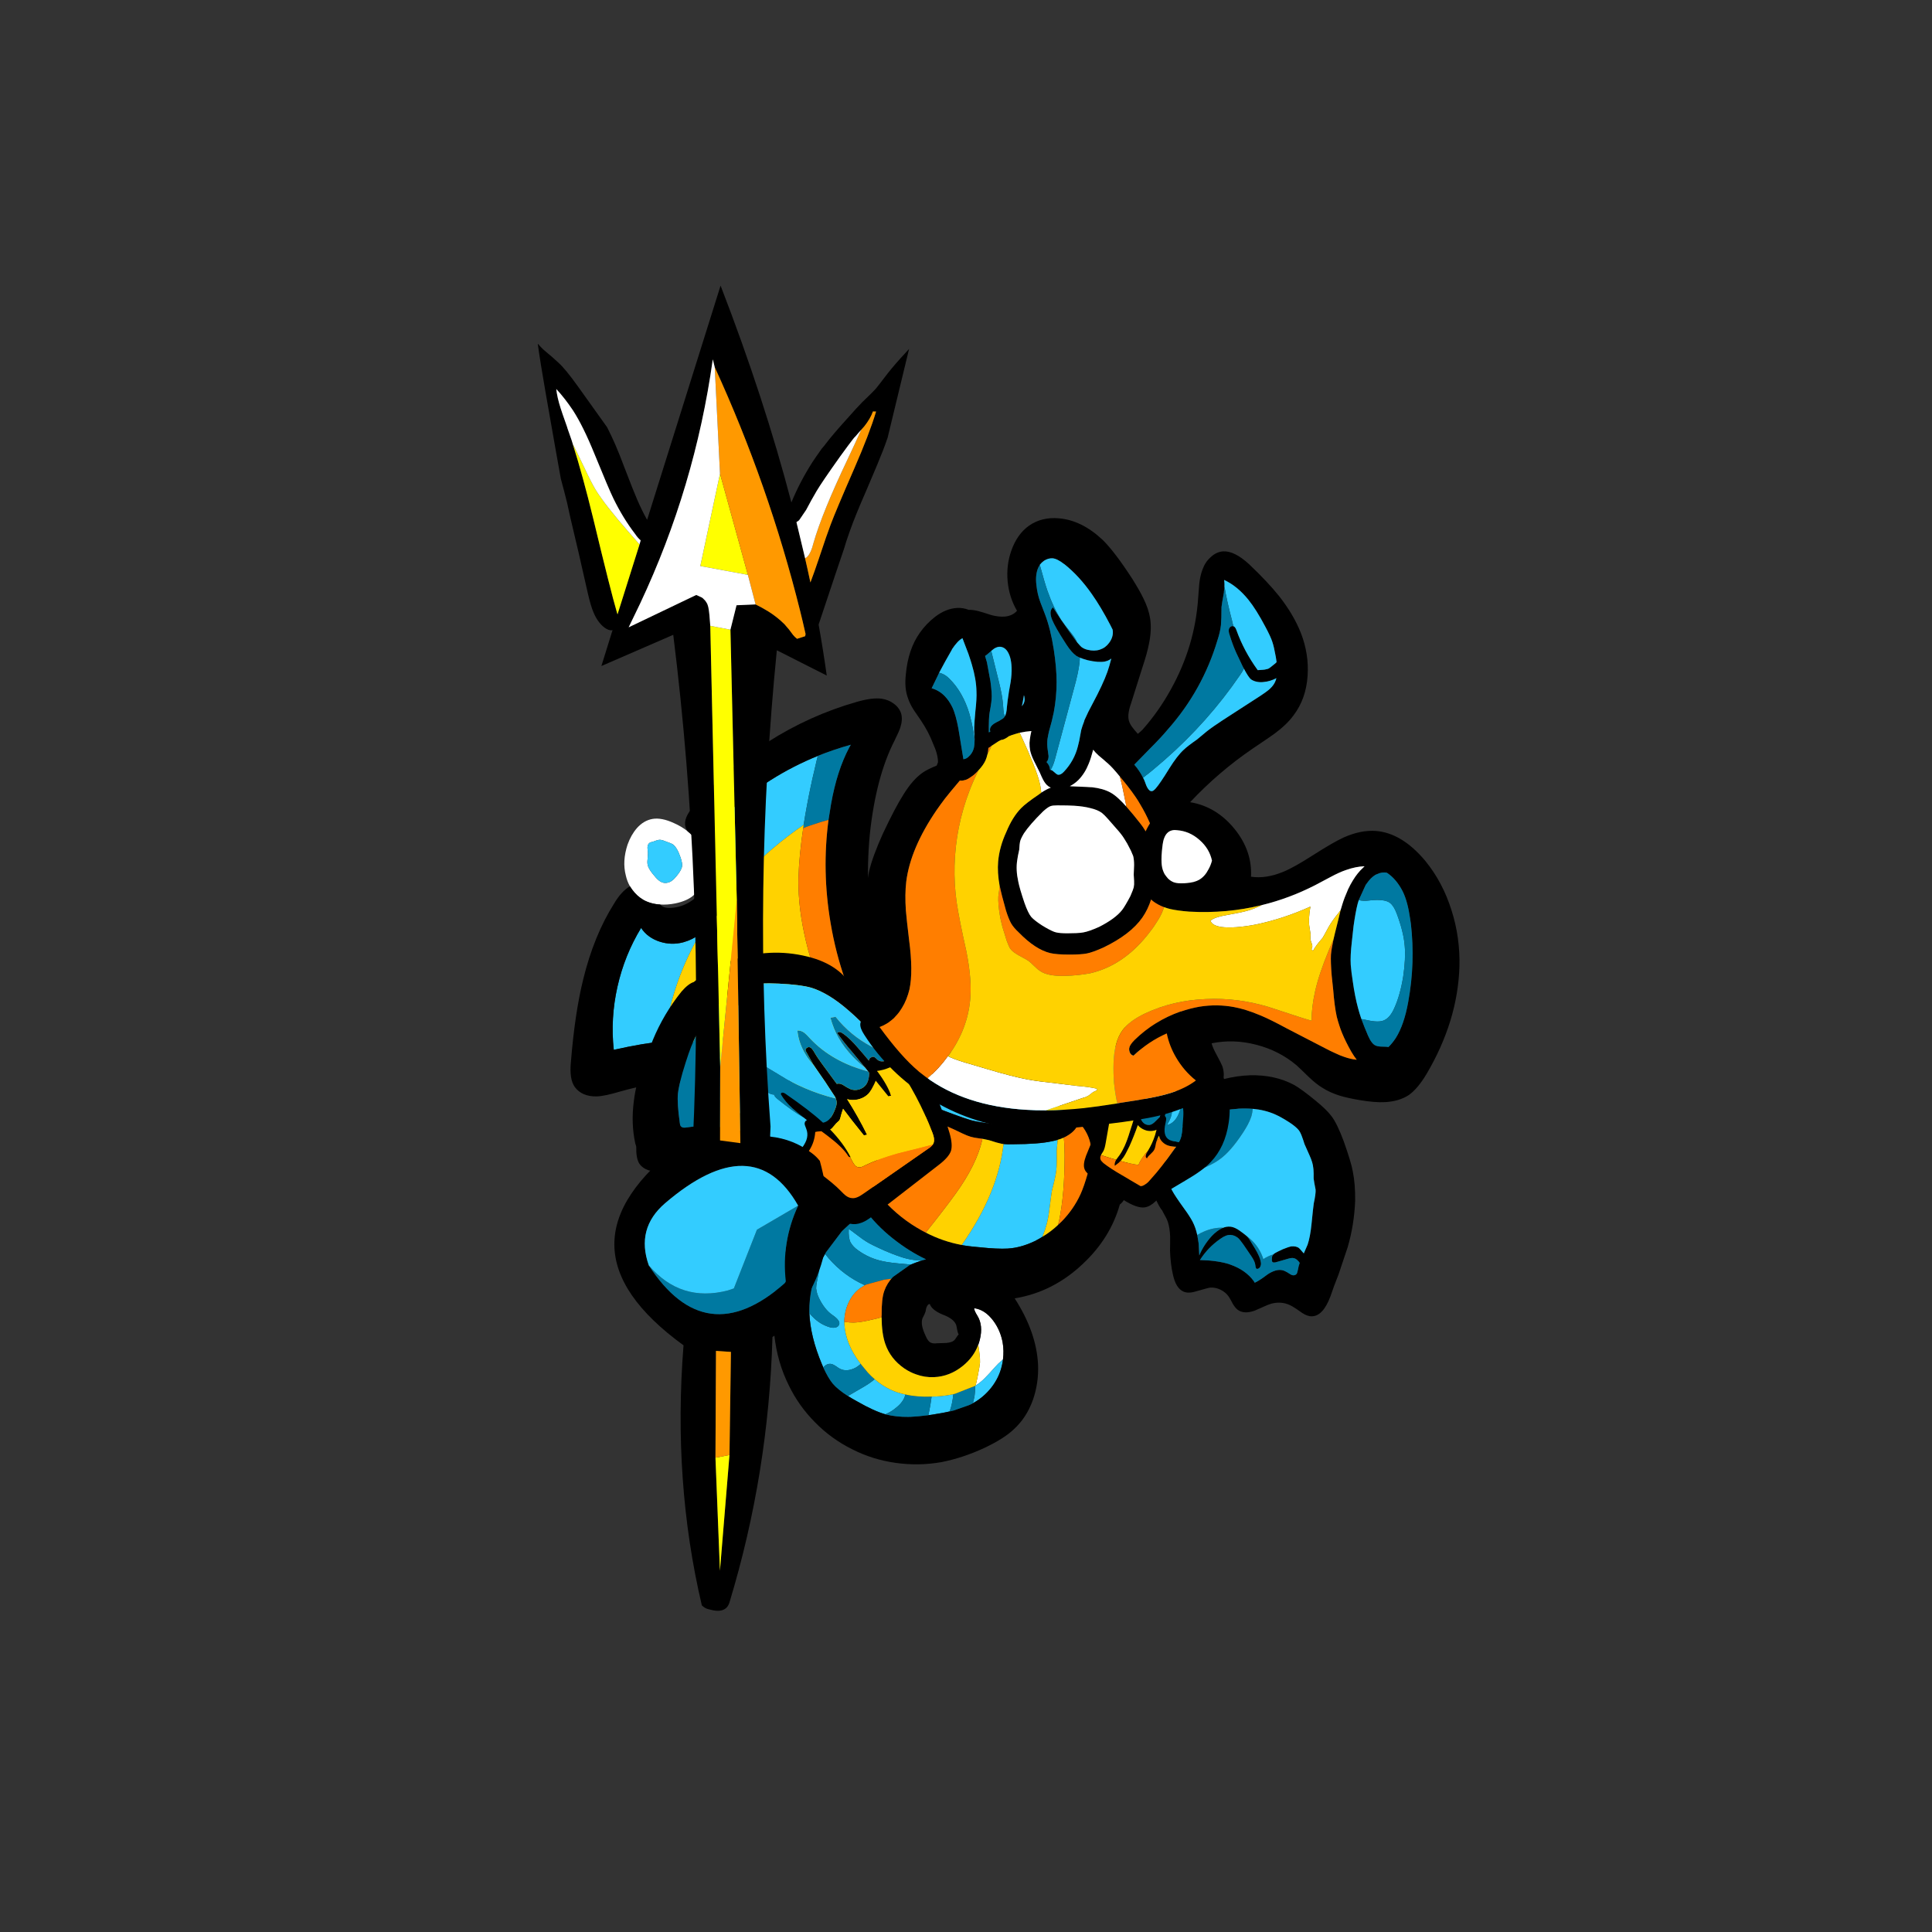 
<svg xmlns="http://www.w3.org/2000/svg" version="1.1" xmlns:xlink="http://www.w3.org/1999/xlink" preserveAspectRatio="none" x="0px" y="0px" width="300px" height="300px" viewBox="0 0 300 300">
<rect x="0" y="0" width="300" height="300" fill="#333333" stroke="none"/>
<defs>
<g id="seahorse_hand_0_Layer1_0_FILL">
<path fill="#000000" stroke="none" d="
M 5.25 46.55
Q 4.95 44.3 4.1 42.7 2.95 40.5 -0.45 37.65 -3.15 35.35 -5.05 34.35 -6.414 33.715 -8.3 33.35 -8.625 33.038 -9 32.85 -9.8 32.35 -11.15 32.2
L -11.4 32.15
Q -12.7 31.35 -15.75 31.05 -23.65 30.55 -30.15 32.85 -36.5 35.15 -40.3 39.65 -41.8 41.55 -44 45.5 -45.9 48.85 -46.5 51 -47.2 53.4 -47.1 58.5 -46.9 64.55 -46.4 66.95 -45.8 70.35 -44.1 74.5 -41.5 80.4 -37.7 85.3 -37.35 85.75 -32.75 91.2 -30.35 93.75 -28.55 95.9 -24.75 100.1 -21.95 99 -20.85 98.6 -19.85 97.15 -18.75 95.45 -18.15 94.7 -16.3 92.3 -13.2 91.9 -12.25 91.8 -10.75 91.9 -8.7 92 -8.3 92 -5.2 91.9 -4.1 90.05 -3.7 89.35 -3.5 88.1 -3.35 86.65 -3.2 85.95 -2.85 84.55 -1.85 83.45 -0.85 82.35 0.5 81.9 1.05 81.75 4.3 81.45 6.6 81.3 7.6 80.25 9.15 78.7 8.55 75 8.15 72.25 6.95 68.8 5.95 66.4 5.5 65.2 4.75 63.05 4.65 61.4 4.6 60.35 4.85 58.8 4.921 58.303 4.95 57.85 5.022 57.72 5.05 57.6 5.6 55.3 5.5 50.65 5.45 48 5.25 46.55
M 0.55 51
Q 0.664 52.471 0.5 53.95 0.35 55.45 -0.75 59.75 -1.355 62.041 -1.55 63.75 -1.636 64.75 -1.6 65.55 -1.575 66.411 -1.4 67.5 -1.214 68.472 -0.95 69.6 -0.868 69.847 -0.8 70.1
L 0.1 72.8 0.05 72.75
Q -2.063 70.594 -4.9 69.2 -6.6 68.4 -8.2 68.25
L -8.25 68.25
Q -9.515 68.158 -10.6 68.75 -11.55 69.3 -12.4 70.6 -13.195 71.832 -13.55 72.5 -13.638 72.706 -13.7 72.85 -14.05 73.85 -14.2 75.1 -14.8 78.1 -14.7 79.65 -14.6 80.8 -14.35 81.15 -13.85 82 -13.1 81.85 -12.6 81.8 -12.9 80.8 -13.2 79.85 -12.8 78.1
L -11.95 74.35
Q -11.55 72.85 -11.4 72.5 -10.8 71.25 -9.7 70.75 -8.6 70.25 -6.7 70.75 -2.808 71.686 0.3 73.95 0.354 74.016 0.4 74.05 0.366 74.064 0.3 74.05 -0.844 74.566 -1.9 75.05 -4.523 76.355 -6.3 77.75 -6.493 77.922 -6.7 78.1 -10.003 80.938 -10.95 84.5 -10.994 84.778 -11.05 85.05 -11.95 85 -13.25 84.7 -13.881 84.532 -15 84.25 -15.22 84.206 -15.45 84.15 -18.35 83.65 -19.7 85.1 -20.1 85.5 -20.8 86.5 -21.5 87.35 -22.35 86.95 -22.6 86.8 -23.15 85.95 -23.55 85.25 -24.2 84.5 -24.1 84.05 -23.95 83.75 -23.65 83 -23.1 82.7 -22.75 82.45 -21.85 82.35
L -18.2 82
Q -17.7 81.9 -17.55 81.7 -17.4 81.5 -17.5 81.15
L -17.95 80.2
Q -18.19 79.985 -18.55 79.8
L -18.5 79.8
Q -18.554 79.774 -18.6 79.75 -18.8 79.65 -19.9 79.55
L -21.35 79.45
Q -23.15 79.45 -23.65 79.55 -25.05 79.95 -25.5 80.8 -25.6 80.95 -26 82.15 -26.05 82.3 -26.15 82.55 -27.7 81 -27.95 80.75 -29.35 79.1 -30.95 76 -33.05 71.9 -33.55 71.05 -35.05 68.8 -35.35 67.8 -35.7 65.8 -35.95 64.85 -36.538 63.439 -36.8 62.55 -36.857 62.345 -36.9 62.15 -37.3 60.85 -37.2 58.8
L -37.05 55.35
Q -37.15 54.05 -37.15 53.35 -37.2 52.2 -37 51.4 -36.65 50.25 -35.5 48.6 -33.85 46.3 -32.65 45.1 -30.543 42.963 -27.6 41.5 -25.933 40.683 -24.05 40.05 -23.918 40.037 -23.8 40 -23.558 39.925 -23.3 39.85 -21.15 39.15 -17.65 38.6 -14.965 38.187 -12.75 38.25 -11.182 38.343 -9.85 38.65 -9.481 38.709 -9.1 38.8 -8.635 38.921 -8.15 39.1 -7.66 39.271 -7.15 39.5 -4.8 40.6 -3.05 42.5 -1 44.7 -0.05 47.8 0.27 48.865 0.4 49.95 0.507 50.486 0.55 51 Z"/>

<path fill="#0079A1" stroke="none" d="
M -27.6 41.5
Q -27.219 42.314 -26.6 43.15 -26.463 43.329 -26.3 43.5 -25.129 44.876 -22.75 46.55 -17.85 50 -14.4 50.85 -12.7 51.3 -10.5 51.4 -9.4 51.45 -6.55 51.4 -3.75 51.4 -2.2 50.95 -0.471 50.196 0.4 49.95 0.27 48.865 -0.05 47.8 -1 44.7 -3.05 42.5 -4.8 40.6 -7.15 39.5 -7.66 39.271 -8.15 39.1 -8.635 38.921 -9.1 38.8 -9.481 38.709 -9.85 38.65 -11.182 38.343 -12.75 38.25 -14.965 38.187 -17.65 38.6 -21.15 39.15 -23.3 39.85 -23.558 39.925 -23.8 40 -23.918 40.037 -24.05 40.05 -25.933 40.683 -27.6 41.5
M 0.05 72.75
L 0.1 72.8 -0.8 70.1
Q -0.868 69.847 -0.95 69.6 -1.214 68.472 -1.4 67.5 -2.402 67.332 -3.5 67.3 -6.188 67.222 -8.5 68.2 -8.358 68.237 -8.25 68.25
L -8.2 68.25
Q -6.6 68.4 -4.9 69.2 -2.063 70.594 0.05 72.75
M 0.4 74.05
Q 0.354 74.016 0.3 73.95 -2.808 71.686 -6.7 70.75 -8.6 70.25 -9.7 70.75 -10.8 71.25 -11.4 72.5 -11.55 72.85 -11.95 74.35
L -12.8 78.1
Q -13.2 79.85 -12.9 80.8 -12.6 81.8 -13.1 81.85 -13.85 82 -14.35 81.15 -14.6 80.8 -14.7 79.65 -14.8 78.1 -14.2 75.1 -14.05 73.85 -13.7 72.85 -13.638 72.706 -13.55 72.5 -13.895 73.058 -14.2 73.65 -15.75 76.7 -15.5 80 -17.006 79.689 -18.5 79.8
L -18.55 79.8
Q -18.19 79.985 -17.95 80.2
L -17.5 81.15
Q -17.4 81.5 -17.55 81.7 -17.7 81.9 -18.2 82
L -21.85 82.35
Q -22.75 82.45 -23.1 82.7 -23.65 83 -23.95 83.75 -24.1 84.05 -24.2 84.5 -23.55 85.25 -23.15 85.95 -22.6 86.8 -22.35 86.95 -21.5 87.35 -20.8 86.5 -20.1 85.5 -19.7 85.1 -18.35 83.65 -15.45 84.15 -15.22 84.206 -15 84.25 -13.881 84.532 -13.25 84.7 -11.95 85 -11.05 85.05 -10.994 84.778 -10.95 84.5 -10.003 80.938 -6.7 78.1 -6.493 77.922 -6.3 77.75 -4.523 76.355 -1.9 75.05 -0.844 74.566 0.3 74.05 0.366 74.064 0.4 74.05 Z"/>

<path fill="#33CCFF" stroke="none" d="
M 0.5 53.95
Q 0.664 52.471 0.55 51 0.507 50.486 0.4 49.95 -0.471 50.196 -2.2 50.95 -3.75 51.4 -6.55 51.4 -9.4 51.45 -10.5 51.4 -12.7 51.3 -14.4 50.85 -17.85 50 -22.75 46.55 -25.129 44.876 -26.3 43.5 -26.463 43.329 -26.6 43.15 -27.219 42.314 -27.6 41.5 -30.543 42.963 -32.65 45.1 -33.85 46.3 -35.5 48.6 -36.65 50.25 -37 51.4 -37.2 52.2 -37.15 53.35 -37.15 54.05 -37.05 55.35
L -37.2 58.8
Q -37.3 60.85 -36.9 62.15 -36.857 62.345 -36.8 62.55 -36.538 63.439 -35.95 64.85 -35.7 65.8 -35.35 67.8 -35.05 68.8 -33.55 71.05 -33.05 71.9 -30.95 76 -29.35 79.1 -27.95 80.75 -27.7 81 -26.15 82.55 -26.05 82.3 -26 82.15 -25.6 80.95 -25.5 80.8 -25.05 79.95 -23.65 79.55 -23.15 79.45 -21.35 79.45
L -19.9 79.55
Q -18.8 79.65 -18.6 79.75 -18.554 79.774 -18.5 79.8 -17.006 79.689 -15.5 80 -15.75 76.7 -14.2 73.65 -13.895 73.058 -13.55 72.5 -13.195 71.832 -12.4 70.6 -11.55 69.3 -10.6 68.75 -9.515 68.158 -8.25 68.25 -8.358 68.237 -8.5 68.2 -6.188 67.222 -3.5 67.3 -2.402 67.332 -1.4 67.5 -1.575 66.411 -1.6 65.55 -1.636 64.75 -1.55 63.75 -1.355 62.041 -0.75 59.75 0.35 55.45 0.5 53.95 Z"/>
</g>

<g id="seahorse__body_0_Layer0_0_FILL">
<path fill="#FFFFFF" stroke="none" d="
M -41.25 -49.8
Q -41.5 -54.95 -44.25 -58.05 -44.351 -58.163 -44.45 -58.3 -45.312 -59.168 -46.5 -59.9 -48.143 -60.947 -50.45 -61.65 -53.9 -62.75 -56.25 -62.05 -58.55 -61.35 -60.1 -59.1 -61.45 -57.1 -62.05 -54.4 -62.95 -49.8 -61.5 -46.15 -60.98 -44.666 -60.05 -43.4 -59.687 -42.963 -59.3 -42.55 -57.85 -41 -55.95 -40.2 -53.852 -39.378 -51.4 -39.55 -49.5 -39.657 -47.4 -40.35 -44.2 -41.45 -42.75 -43.2 -40.95 -45.5 -41.25 -49.8
M -55.2 -56.1
Q -54.3 -56.6 -53.85 -56.7 -53.25 -56.85 -52.2 -56.55 -50.55 -56.2 -50 -55.95 -48.75 -55.25 -47.5 -52.65 -46.85 -51.25 -46.85 -50.55 -46.8 -49.5 -47.95 -47.7 -49 -45.95 -50.15 -45.6 -51.3 -45.15 -52.55 -45.9 -53.3 -46.35 -54.5 -47.55 -55.75 -48.8 -56 -49.6 -56.25 -50.15 -56.25 -51.2 -56.3 -52.4 -56.35 -52.8 -56.45 -53.25 -56.65 -54.2 -56.75 -55.05 -56.35 -55.5 -56.15 -55.75 -55.2 -56.1
M 45.35 57.4
Q 45.4 58 46.5 59.35 48.35 61.7 47.9 65.55 47.813 66.29 47.65 67 47.831 67.59 48 68.2 48.158 68.767 48.25 69.25 48.626 70.693 48.7 71.65 48.75 72.55 48.55 75.2 48.453 76.591 48.3 77.9 48.946 77.384 49.5 76.8 50.4 75.85 51.6 74.15 53.15 71.9 53.55 71.4 54.072 70.803 54.5 70.3 54.614 70.179 54.7 70.05 54.726 67.791 54.05 65.55 53.05 62.4 50.85 60.1 48.25 57.4 45.35 57.4 Z"/>

<path fill="#33CCFF" stroke="none" d="
M -53.85 -56.7
Q -54.3 -56.6 -55.2 -56.1 -56.15 -55.75 -56.35 -55.5 -56.75 -55.05 -56.65 -54.2 -56.45 -53.25 -56.35 -52.8 -56.3 -52.4 -56.25 -51.2 -56.25 -50.15 -56 -49.6 -55.75 -48.8 -54.5 -47.55 -53.3 -46.35 -52.55 -45.9 -51.3 -45.15 -50.15 -45.6 -49 -45.95 -47.95 -47.7 -46.8 -49.5 -46.85 -50.55 -46.85 -51.25 -47.5 -52.65 -48.75 -55.25 -50 -55.95 -50.55 -56.2 -52.2 -56.55 -53.25 -56.85 -53.85 -56.7
M 54.65 71.4
Q 54.718 70.735 54.7 70.05 54.614 70.179 54.5 70.3 54.072 70.803 53.55 71.4 53.15 71.9 51.6 74.15 50.4 75.85 49.5 76.8 48.946 77.384 48.3 77.9 48.252 77.964 48.2 78 48.38 79.629 48.35 80.65 48.327 81.327 48.15 82.7 48.227 82.654 48.3 82.6 50.9 80.65 52.55 77.9 54.25 75.05 54.6 71.9 54.63 71.659 54.65 71.4
M 38.25 82.1
Q 37.592 82.228 36.95 82.3 36.954 84.855 36.7 87.35 37.176 87.226 37.65 87.1 40.813 86.209 42.75 85.45 42.507 85.562 42.25 85.65 42.725 83.497 42.65 80.95 42.881 80.878 43.05 80.8 40.907 81.593 38.25 82.1
M 17.85 82.5
L 14.7 84.9
Q 15.865 85.452 17.25 86 22.243 88.097 25.4 88.55 25.344 88.541 25.3 88.5 26.811 87.625 28 86.3 29.65 84.6 29.9 82.75 29.908 82.691 29.9 82.6 27.73 82.425 25.8 81.8 23.447 81.024 21.25 79.55 19.994 80.936 17.85 82.5
M 12.7 45.9
Q 15.55 47.45 18.8 47.85 20.65 48.1 23.7 48 25.785 47.945 27.05 47.9 28.243 47.22 29.75 46.5 27.751 46.669 25.8 46.45 23.65 46.2 19.8 45.1 15.7 43.85 14.4 43.2 13.5 42.8 11.9 41.85 10.2 40.85 9.4 40.45 9.6 42.95 10.35 44 11.15 45.1 12.7 45.9
M 3.95 47.9
Q 4.051 47.663 4.15 47.4 3.395 49.116 2.8 50.9 2.812 51.817 2.85 53.35 2.85 53.65 2.7 55.45 2.609 56.585 2.7 57.35 2.736 57.427 2.75 57.5 3.05 58.9 4.3 60.6 5.95 62.85 7.85 63.85 10.3 65.1 10 66.2 9.85 66.9 9 67.15 8.35 67.35 7.5 67.2 4.965 66.757 2.9 65.15 2.418 64.799 1.95 64.35 1.836 64.243 1.7 64.1 2.751 70.363 6.7 77.25 6.953 77.689 7.2 78.1 7.314 77.951 7.45 77.8 7.565 77.658 7.65 77.55 8.455 76.777 9.45 76.95 9.9 77.05 10.6 77.4 11.4 77.85 11.75 77.95 13.7 78.6 15.9 77.05 16.369 76.698 17.05 75.95 17.247 76.184 17.45 76.35 17.148 76.074 16.85 75.75 12.35 71.1 11.4 66 11.342 65.662 11.3 65.3 10.993 62.779 11.7 60.35 12.55 57.45 14.6 55.65 15.045 55.261 15.55 54.9 9.663 53.108 5 48.9 4.479 48.427 3.95 47.9
M 26.35 -3.5
Q 26.281 -3.5 26.2 -3.5 23.3 -3.45 21.3 -2.85 21.272 -2.502 21.3 -2.15 21.361 -0.602 22.3 0.95 23.45 2.75 25.35 3.85 26.9 4.8 29.2 5.5 29.75 5.65 33.35 6.5 36.75 7.3 38.4 7.55 40.2 7.8 43.85 7.8 45.3 7.85 46.75 7.8 50.1 7.75 54.95 6.75 58.1 6.1 60.15 5.25 62 4.45 62.6 3.3 62.9 2.4 63.2 1.9 62.05 1.25 60.75 0.7 55.45 -1.6 49.75 -2.4 47.45 -2.7 41.05 -3.05
L 31.9 -3.35
Q 29.131 -3.496 26.35 -3.5
M -53.25 -30.7
Q -54.66 -31.452 -55.7 -32.7 -59.2 -24.95 -60.05 -16.3 -60.9 -7.65 -58.95 0.6 -50.8 -2.3 -46.4 -3.15
L -46.3 -3.2
Q -46.12 -3.2 -45.95 -3.25
L -45.95 -3.25
Q -45.927 -3.679 -45.95 -4.1 -45.896 -7.956 -45.45 -11.75 -44.39 -21.667 -40.65 -31.1 -40.269 -32.005 -39.9 -32.95 -41.688 -31.249 -43.95 -30.3 -44.061 -30.254 -44.2 -30.2 -47.118 -29.072 -50.25 -29.65 -51.905 -29.962 -53.25 -30.7
M -15.25 -76.25
Q -15.218 -76.453 -15.2 -76.65 -15.137 -77.287 -15.1 -77.95 -14.95 -79.265 -14.8 -80.65 -14.78 -80.904 -14.75 -81.2 -14.639 -82.119 -14.55 -83.1 -14.45 -83.658 -14.4 -84.25 -26.915 -77.274 -36.45 -66.15 -37.85 -64.45 -37.9 -63.4 -37.95 -62.55 -36.85 -60.6 -34.1 -55.85 -33.75 -50.15
L -33.9 -45.45
Q -34.016 -44.626 -34.2 -43.85
L -34.15 -43.9
Q -32.512 -46.505 -30.65 -49.1 -30.248 -49.661 -29.85 -50.25 -23.68 -58.556 -15.9 -65.45 -15.725 -70.694 -15.25 -76.25
M 62.15 23.55
Q 62.65 19.95 62.65 18.15 62.65 17.1 62.45 15.45 62.15 13.25 62.1 12.75 62.06 11.175 62 9.9 61.322 10.208 60.55 10.45 57.25 11.65 50.25 12.55 48.77 12.784 47.75 12.8 47.925 26.008 40.05 40.85 40.001 40.938 39.95 41 40.15 41.039 40.35 41.05 42.15 41.15 47.15 40.95 51.4 40.75 53.4 40.2 56.35 39.45 59.45 37.45 59.527 37.398 59.6 37.35 59.651 37.315 59.7 37.25 60.46 36.753 61.15 36.15 61.716 33.892 61.85 32.75 62.1 31.05 62.1 28.15 62.1 24.7 62.15 23.55 Z"/>

<path fill="#000000" stroke="none" d="
M 4.05 -100.65
Q 2.55 -101.5 0.7 -101.55 -1.8 -101.6 -5.8 -99.9 -17.95 -94.75 -28.2 -86.25 -38.5 -77.7 -45.75 -66.75 -48.15 -63.3 -47.25 -61.05 -47.003 -60.463 -46.5 -59.9 -45.312 -59.168 -44.45 -58.3 -44.003 -57.933 -43.7 -57.7 -41.3 -55.85 -40.25 -52.8 -39.25 -49.8 -39.95 -46.8 -40.7 -43.8 -43.1 -41.65 -45.5 -39.5 -48.5 -39 -50.35 -38.65 -51.35 -39.5
L -51.4 -39.55
Q -53.852 -39.378 -55.95 -40.2 -57.85 -41 -59.3 -42.55 -59.687 -42.963 -60.05 -43.4 -62.169 -41.768 -63.7 -38.25 -68 -29.1 -69.4 -17.1 -70.5 -7.85 -69.95 5.1 -69.85 9.85 -68.1 11.75 -65.9 14.1 -61.95 13.55 -59.95 13.25 -55.7 11.4 -47.8 8.05 -39.5 6.5 -30.55 4.85 -24.4 6.5 -19 7.9 -12.95 12.65 -3.926 19.542 1.9 29.1 1.24 30.105 0.7 31 -7.1 44.1 -8 57.35 -8.45 64.5 -6.85 71.25 -5.15 78.35 -1.35 84.05 1.95 89.15 6.85 93 11.7 96.85 17.55 98.9 23.3 101 29.6 101.1 35.8 101.2 41.7 99.4 47.2 97.6 52.6 94.25 57.65 91.05 59.9 88.25 62.9 84.75 64 79.8 65 75.15 64.2 70.3 62.7 61.7 55.8 53.45 65.85 50.5 72.85 41.95 79.247 34.246 80.65 25.05 82.21 23.515 82.3 20.4 82.6 13.6 77.45 5.1 76.4 3.45 75.75 3 74.605 2.12 73.55 2.4 71.23 -0.295 67.1 -2.75 57.2 -8.65 45.8 -9.35 44.25 -9.45 39.95 -9.45 36.25 -9.45 34.1 -9.65
L 30.45 -10
Q 28.2 -10.25 26.75 -10.25 25.852 -10.25 24.95 -10.2 24.355 -10.793 23.55 -11.5 12.9 -20.6 7.3 -35.75 2.45 -49 2 -65.25 1.75 -80.55 5.45 -90.75 6.4 -93.45 6.6 -94.55 7 -96.7 6.35 -98.25 5.65 -99.75 4.05 -100.65
M 18.2 -1.4
Q 18.252 -1.413 18.3 -1.45 18.353 -1.108 18.4 -0.8
L 19 1.15
Q 20.15 4.1 22.45 5.95 24.55 7.65 28.1 8.8 32.25 9.95 34.25 10.6 35.75 11.1 36.5 11.35 37.85 11.8 38.8 11.95 39.65 12.1 41.3 12.1 41.659 12.111 41.95 12.1 43.158 12.171 43.75 12.25 46.05 12.7 47.25 12.8 47.493 12.811 47.75 12.8 48.77 12.784 50.25 12.55 57.25 11.65 60.55 10.45 61.322 10.208 62 9.9 62.85 9.559 63.55 9.1 64.126 8.761 64.6 8.35 66.65 6.75 67.05 4.55
L 67.05 4.5
Q 70.15 7.15 71.05 10.55 71.75 13.2 71.1 17.8 70.55 21.4 69.85 23.65 68.5 27.85 65.8 31.4 65.376 31.965 64.9 32.5 63.224 34.546 61.15 36.15 60.46 36.753 59.7 37.25 59.651 37.315 59.6 37.35 59.527 37.398 59.45 37.45 56.35 39.45 53.4 40.2 51.4 40.75 47.15 40.95 42.15 41.15 40.35 41.05 40.15 41.039 39.95 41 34.878 40.702 30 38.9 28.788 38.471 27.55 37.9 27.491 37.891 27.4 37.85 21.25 35.1 16.25 30.35 15.884 30.009 15.55 29.7 14.687 28.735 14.35 27.95 13.85 26.8 14 25.15 14.05 24.3 14.5 22.25 14.95 20.252 15.25 18.2 16.2 12.139 15.9 5.8 15.7 2.8 16.2 1.4 16.733 -0.198 18.2 -1.4
M 14.55 -5.9
Q 12.923 -4.485 12.15 -2.9 11.25 -1.05 11.25 2.05 11.25 2.729 11.3 3.45 11.423 5.31 11.85 7.55 12.3 10 12.35 11.25 12.45 12.75 12.3 13.8 12.05 15.6 11.1 18.2 11.091 18.226 11.05 18.25 10.456 20.045 10.1 21.1 9.504 20.374 8.9 19.65 6.093 16.393 3.1 13.55 -5.019 5.772 -14.4 1.3 -22 -2.25 -30.1 -3.4 -38.248 -4.612 -45.95 -3.25
L -45.95 -3.25
Q -46.12 -3.2 -46.3 -3.2
L -46.4 -3.15
Q -50.8 -2.3 -58.95 0.6 -60.9 -7.65 -60.05 -16.3 -59.2 -24.95 -55.7 -32.7 -54.66 -31.452 -53.25 -30.7 -51.905 -29.962 -50.25 -29.65 -47.118 -29.072 -44.2 -30.2 -44.061 -30.254 -43.95 -30.3 -41.688 -31.249 -39.9 -32.95 -37.199 -35.397 -35.5 -39.45 -34.607 -41.619 -34.15 -43.9
L -34.2 -43.85
Q -34.016 -44.626 -33.9 -45.45
L -33.75 -50.15
Q -34.1 -55.85 -36.85 -60.6 -37.95 -62.55 -37.9 -63.4 -37.85 -64.45 -36.45 -66.15 -26.915 -77.274 -14.4 -84.25 -10.342 -86.488 -6 -88.3 -6.175 -87.877 -6.35 -87.45 -8.831 -80.942 -9.3 -71.85
L -9.45 -67.6
Q -9.569 -53.8 -5.5 -40.25 -0.85 -24.65 8.7 -11.8 11.648 -7.801 14.55 -5.9
M 26.2 -3.5
Q 26.281 -3.5 26.35 -3.5 29.131 -3.496 31.9 -3.35
L 41.05 -3.05
Q 47.45 -2.7 49.75 -2.4 55.45 -1.6 60.75 0.7 62.05 1.25 63.2 1.9 62.9 2.4 62.6 3.3 62 4.45 60.15 5.25 58.1 6.1 54.95 6.75 50.1 7.75 46.75 7.8 45.3 7.85 43.85 7.8 40.2 7.8 38.4 7.55 36.75 7.3 33.35 6.5 29.75 5.65 29.2 5.5 26.9 4.8 25.35 3.85 23.45 2.75 22.3 0.95 21.361 -0.602 21.3 -2.15 21.272 -2.502 21.3 -2.85 23.3 -3.45 26.2 -3.5
M 11.75 36.3
Q 12.4 35.45 12.85 34.6 16.5 38.55 21.45 41.55 26.2 44.45 30.95 46
L 30.05 46.35
Q 29.929 46.442 29.8 46.5
L 29.75 46.5
Q 28.243 47.22 27.05 47.9 26.91 48.032 26.75 48.1
L 26.65 48.2 22.75 51.75
Q 21.365 53.622 20.9 55.75 20.4 57.9 21 62.35
L 21 62.6
Q 21.041 62.744 21.05 62.85 21.624 67.201 22.9 69.8 24.75 73.6 28.75 75.7 30.409 76.55 32.1 76.9 34.492 77.46 36.95 77.05 41.15 76.35 44.3 73.05 46.86 70.366 47.65 67 47.813 66.29 47.9 65.55 48.35 61.7 46.5 59.35 45.4 58 45.35 57.4 48.25 57.4 50.85 60.1 53.05 62.4 54.05 65.55 54.726 67.791 54.7 70.05 54.718 70.735 54.65 71.4 54.63 71.659 54.6 71.9 54.25 75.05 52.55 77.9 50.9 80.65 48.3 82.6 48.227 82.654 48.15 82.7
L 48.15 82.7
Q 47.634 83.092 47.05 83.4
L 43.2 85.3 42.75 85.45
Q 40.813 86.209 37.65 87.1 37.176 87.226 36.7 87.35 34.028 88.036 32.15 88.35 32.018 88.381 31.9 88.4 31.797 88.41 31.7 88.4 31.619 88.44 31.55 88.45 28.15 88.9 25.4 88.55 22.243 88.097 17.25 86 15.865 85.452 14.7 84.9 11.829 83.537 10.3 82.15 8.826 80.763 7.2 78.1 6.953 77.689 6.7 77.25 2.751 70.363 1.7 64.1 1.685 63.887 1.65 63.65 0.85 57.55 2.7 51.3
L 2.75 51.1
Q 2.79 51 2.8 50.85
L 2.8 50.9
Q 3.395 49.116 4.15 47.4
L 7.55 41.5
Q 7.586 41.479 7.6 41.4 7.663 41.375 7.7 41.3 7.736 41.278 7.75 41.2 8.131 40.763 8.5 40.3 9.865 38.723 10.75 37.6 11.356 36.851 11.75 36.3
M 31.95 61.8
Q 32.45 60.5 32.55 59.85 32.55 59 32.7 58.6 32.933 57.855 33.35 57.75 33.428 57.795 33.45 57.8 34.227 59.321 37.25 60.15 40.25 60.85 41.1 62.4 41.25 62.7 41.55 63.7 41.8 64.5 42.1 64.9 41.85 65.15 41.55 65.85 41.25 66.5 40.95 66.75 40.55 67.2 39.15 67.55
L 36.6 67.95
Q 35.7 68.2 35 68 34.15 67.75 33.4 66.4 31.55 63.55 31.95 61.8 Z"/>

<path fill="#0079A1" stroke="none" d="
M 42.25 85.65
Q 42.507 85.562 42.75 85.45
L 43.2 85.3 47.05 83.4
Q 47.634 83.092 48.15 82.7
L 48.15 82.7
Q 48.327 81.327 48.35 80.65 48.38 79.629 48.2 78
L 43.05 80.8
Q 42.881 80.878 42.65 80.95 42.725 83.497 42.25 85.65
M 29.9 82.75
Q 29.65 84.6 28 86.3 26.811 87.625 25.3 88.5 25.344 88.541 25.4 88.55 28.15 88.9 31.55 88.45 31.619 88.44 31.7 88.4 31.797 88.41 31.9 88.4 32.018 88.381 32.15 88.35 34.028 88.036 36.7 87.35 36.954 84.855 36.95 82.3 33.152 82.933 29.9 82.6 29.908 82.691 29.9 82.75
M 17.05 75.95
Q 16.369 76.698 15.9 77.05 13.7 78.6 11.75 77.95 11.4 77.85 10.6 77.4 9.9 77.05 9.45 76.95 8.455 76.777 7.65 77.55 7.565 77.658 7.45 77.8 7.314 77.951 7.2 78.1 8.826 80.763 10.3 82.15 11.829 83.537 14.7 84.9
L 17.85 82.5
Q 19.994 80.936 21.25 79.55 20.218 78.874 19.2 78
L 17.45 76.35
Q 17.247 76.184 17.05 75.95
M 4.3 60.6
Q 3.05 58.9 2.75 57.5 2.736 57.427 2.7 57.35 2.609 56.585 2.7 55.45 2.85 53.65 2.85 53.35 2.812 51.817 2.8 50.9
L 2.8 50.85
Q 2.79 51 2.75 51.1
L 2.7 51.3
Q 0.85 57.55 1.65 63.65 1.685 63.887 1.7 64.1 1.836 64.243 1.95 64.35 2.418 64.799 2.9 65.15 4.965 66.757 7.5 67.2 8.35 67.35 9 67.15 9.85 66.9 10 66.2 10.3 65.1 7.85 63.85 5.95 62.85 4.3 60.6
M 12.85 34.6
Q 12.4 35.45 11.75 36.3 11.356 36.851 10.75 37.6 9.865 38.723 8.5 40.3 8.131 40.763 7.75 41.2 7.736 41.278 7.7 41.3 7.663 41.375 7.6 41.4 7.586 41.479 7.55 41.5
L 4.15 47.4
Q 4.051 47.663 3.95 47.9 4.479 48.427 5 48.9 9.663 53.108 15.55 54.9 15.762 54.776 15.95 54.65
L 20.45 52.8
Q 21.407 52.538 22.35 52.3 22.538 52.043 22.75 51.75
L 26.65 48.2 26.75 48.1
Q 26.91 48.032 27.05 47.9 25.785 47.945 23.7 48 20.65 48.1 18.8 47.85 15.55 47.45 12.7 45.9 11.15 45.1 10.35 44 9.6 42.95 9.4 40.45 10.2 40.85 11.9 41.85 13.5 42.8 14.4 43.2 15.7 43.85 19.8 45.1 23.65 46.2 25.8 46.45 27.751 46.669 29.75 46.5
L 29.8 46.5
Q 29.929 46.442 30.05 46.35
L 30.95 46
Q 26.2 44.45 21.45 41.55 16.5 38.55 12.85 34.6
M -6 -88.3
Q -10.342 -86.488 -14.4 -84.25 -14.45 -83.658 -14.55 -83.1 -14.639 -82.119 -14.75 -81.2 -14.78 -80.904 -14.8 -80.65 -14.95 -79.265 -15.1 -77.95 -15.137 -77.287 -15.2 -76.65 -15.218 -76.453 -15.25 -76.25 -15.725 -70.694 -15.9 -65.45 -15.89 -64.974 -15.9 -64.55 -15.851 -64.563 -15.8 -64.6 -14.75 -65.25 -11.45 -66.75 -10.402 -67.185 -9.45 -67.6
L -9.3 -71.85
Q -8.831 -80.942 -6.35 -87.45 -6.175 -87.877 -6 -88.3 Z"/>

<path fill="#FFD200" stroke="none" d="
M 22.9 69.8
Q 21.624 67.201 21.05 62.85 20.523 63.063 19.95 63.3 17 64.4 16.9 64.4 15.1 65 13.7 65.2 12.794 65.325 11.3 65.3 11.342 65.662 11.4 66 12.35 71.1 16.85 75.75 17.148 76.074 17.45 76.35
L 19.2 78
Q 20.218 78.874 21.25 79.55 23.447 81.024 25.8 81.8 27.73 82.425 29.9 82.6 33.152 82.933 36.95 82.3 37.592 82.228 38.25 82.1 40.907 81.593 43.05 80.8
L 48.2 78
Q 48.252 77.964 48.3 77.9 48.453 76.591 48.55 75.2 48.75 72.55 48.7 71.65 48.626 70.693 48.25 69.25 48.158 68.767 48 68.2 47.831 67.59 47.65 67 46.86 70.366 44.3 73.05 41.15 76.35 36.95 77.05 34.492 77.46 32.1 76.9 30.409 76.55 28.75 75.7 24.75 73.6 22.9 69.8
M -15.95 -61.35
Q -15.944 -62.924 -15.9 -64.55 -15.89 -64.974 -15.9 -65.45 -23.68 -58.556 -29.85 -50.25 -30.248 -49.661 -30.65 -49.1 -32.512 -46.505 -34.15 -43.9 -34.607 -41.619 -35.5 -39.45 -37.199 -35.397 -39.9 -32.95 -40.269 -32.005 -40.65 -31.1 -44.39 -21.667 -45.45 -11.75 -45.896 -7.956 -45.95 -4.1 -45.927 -3.679 -45.95 -3.25 -38.248 -4.612 -30.1 -3.4 -22 -2.25 -14.4 1.3 -5.019 5.772 3.1 13.55 6.093 16.393 8.9 19.65 9.504 20.374 10.1 21.1 10.456 20.045 11.05 18.25 11.091 18.226 11.1 18.2 12.05 15.6 12.3 13.8 12.45 12.75 12.35 11.25 12.3 10 11.85 7.55 11.423 5.31 11.3 3.45 10.673 2.809 10 2.1 5.65 -2.25 3 -5.85 1.35 -8.1 -0.4 -11.3 -1.1 -12.5 -3.4 -17 -8.3 -26.75 -10.6 -32.4 -14.1 -41.15 -15.2 -48.65 -15.95 -53.5 -15.95 -61.35
M 43.75 12.25
Q 43.158 12.171 41.95 12.1 41.967 12.297 41.95 12.45 41.25 19.15 36.75 27.4 34.541 31.471 30 38.9 34.878 40.702 39.95 41 40.001 40.938 40.05 40.85 47.925 26.008 47.75 12.8 47.493 12.811 47.25 12.8 46.05 12.7 43.75 12.25
M 63.55 9.1
Q 62.85 9.559 62 9.9 62.06 11.175 62.1 12.75 62.15 13.25 62.45 15.45 62.65 17.1 62.65 18.15 62.65 19.95 62.15 23.55 62.1 24.7 62.1 28.15 62.1 31.05 61.85 32.75 61.716 33.892 61.15 36.15 63.224 34.546 64.9 32.5 64.996 31.93 65.05 31.35 65.65 24 64.35 13.7 64.034 11.145 63.55 9.1
M 18.3 -1.45
Q 18.252 -1.413 18.2 -1.4 18.253 -1.392 18.3 -1.4 18.352 -1.082 18.4 -0.8 18.353 -1.108 18.3 -1.45 Z"/>

<path fill="#FF7E00" stroke="none" d="
M 22.35 52.3
Q 21.407 52.538 20.45 52.8
L 15.95 54.65
Q 15.762 54.776 15.55 54.9 15.045 55.261 14.6 55.65 12.55 57.45 11.7 60.35 10.993 62.779 11.3 65.3 12.794 65.325 13.7 65.2 15.1 65 16.9 64.4 17 64.4 19.95 63.3 20.523 63.063 21.05 62.85 21.041 62.744 21 62.6
L 21 62.35
Q 20.4 57.9 20.9 55.75 21.365 53.622 22.75 51.75 22.538 52.043 22.35 52.3
M 12.15 -2.9
Q 12.923 -4.485 14.55 -5.9 11.648 -7.801 8.7 -11.8 -0.85 -24.65 -5.5 -40.25 -9.569 -53.8 -9.45 -67.6 -10.402 -67.185 -11.45 -66.75 -14.75 -65.25 -15.8 -64.6 -15.851 -64.563 -15.9 -64.55 -15.944 -62.924 -15.95 -61.35 -15.95 -53.5 -15.2 -48.65 -14.1 -41.15 -10.6 -32.4 -8.3 -26.75 -3.4 -17 -1.1 -12.5 -0.4 -11.3 1.35 -8.1 3 -5.85 5.65 -2.25 10 2.1 10.673 2.809 11.3 3.45 11.25 2.729 11.25 2.05 11.25 -1.05 12.15 -2.9
M 64.6 8.35
Q 64.126 8.761 63.55 9.1 64.034 11.145 64.35 13.7 65.65 24 65.05 31.35 64.996 31.93 64.9 32.5 65.376 31.965 65.8 31.4 68.5 27.85 69.85 23.65 70.55 21.4 71.1 17.8 71.75 13.2 71.05 10.55 70.15 7.15 67.05 4.5
L 67.05 4.55
Q 66.65 6.75 64.6 8.35
M 18.3 -1.4
Q 18.253 -1.392 18.2 -1.4 16.733 -0.198 16.2 1.4 15.7 2.8 15.9 5.8 16.2 12.139 15.25 18.2 14.95 20.252 14.5 22.25 14.05 24.3 14 25.15 13.85 26.8 14.35 27.95 14.687 28.735 15.55 29.7 15.884 30.009 16.25 30.35 21.25 35.1 27.4 37.85 27.491 37.891 27.55 37.9 28.788 38.471 30 38.9 34.541 31.471 36.75 27.4 41.25 19.15 41.95 12.45 41.967 12.297 41.95 12.1 41.659 12.111 41.3 12.1 39.65 12.1 38.8 11.95 37.85 11.8 36.5 11.35 35.75 11.1 34.25 10.6 32.25 9.95 28.1 8.8 24.55 7.65 22.45 5.95 20.15 4.1 19 1.15
L 18.4 -0.8
Q 18.352 -1.082 18.3 -1.4 Z"/>
</g>

<g id="seahorse_chest_0_Layer0_0_FILL">
<path fill="#000000" stroke="none" d="
M 9.9 21.4
Q 12.55 19.25 13.1 17.5 13.55 15.75 12.55 12.7 8.55 0.5 1.35 -10 -5.6 -20.3 -14 -26.15 -15.278 -27.07 -16.55 -27.85 -17.656 -29.101 -19.2 -30.15 -22.45 -32.35 -27.05 -33.3 -37.2 -35.45 -47.1 -31.65 -50.15 -30.4 -52.55 -28.9 -55.162 -27.348 -57.2 -25.5
L -57.2 -25.5
Q -58.65 -25 -60.4 -22.85 -65 -16.75 -67.7 -9.55 -68.491 -7.427 -69.1 -5.3 -69.436 -4.469 -69.75 -3.65 -71.8 1.65 -72.25 7.1 -72.8 12.9 -71.5 18.15 -71.363 18.647 -71.2 19.05 -71.164 22.203 -70.25 23.55 -69.35 24.8 -67.65 25.3 -66.1 25.7 -64.4 25.4 -63.1 25.2 -61.3 24.4 -59.35 23.5 -58.35 23.1 -51.25 20 -42.8 20.5 -41.476 20.588 -40.5 20.6 -38.548 21.485 -36.6 22.5 -27.7 27.1 -18 35.15 -16.35 36.5 -15.45 37 -13.9 37.9 -12.5 37.95 -11.05 38 -9.4 37.1 -8.35 36.5 -6.65 35.1
L 9.9 21.4
M 8 12.85
Q 8.7 14.5 8.4 15.45 8.336 15.723 8.15 16 7.766 16.589 6.85 17.2
L -9.95 29.7
Q -11.75 31.1 -12.95 31 -13.85 31 -14.8 30.3 -15.15 30.05 -16.35 28.9 -17.95 27.35 -21.65 24.75 -24.444 22.841 -26.85 21.3 -27.025 21.21 -27.2 21.1 -27.162 21.077 -27.15 21.05 -26.904 20.92 -26.65 20.75 -25.55 19.9 -24.8 18.5 -23.5 16.3 -23.4 13.6 -23 13.45 -21.75 13.35
L -20.1 14.5
Q -16.05 17.35 -14.5 19.55 -14.412 19.694 -14.35 19.8
L -14.1 20 -14.05 20
Q -13.891 20.081 -13.75 20 -15.8 16.3 -19.45 12.8 -19.35 12.75 -19.3 12.7 -19 12.55 -18.7 12.1 -18.25 11.5 -18.1 11.35
L -17.05 10.3
Q -16.85 10 -16.5 8.35 -16.4 7.9 -16.15 7.15 -14.1 9.75 -10.35 14.1
L -9.5 13.9
Q -12.05 9.1 -15.15 4.55 -13.8 4.9 -12.35 4.55 -10.55 4.1 -9.4 2.8 -8.7 1.9 -8.1 0.45 -7.85 -0.15 -7.65 -0.65
L -4.15 3.4 -3.4 3.25
Q -4.4 0.5 -7.35 -3.25 -5.4 -3.65 -4.5 -4.1 -3.15 -4.55 -2.55 -5.6 3.85 2.95 8 12.85
M -42.95 -24.95
Q -42.71 -25.03 -42.45 -25.1 -39.621 -25.892 -34.4 -25.8 -28.6 -25.7 -25.8 -25 -21.05 -23.75 -15.45 -19.15 -12.3 -16.65 -8.45 -12.6 -6.272 -10.28 -4.3 -7.85 -4.162 -7.688 -4.05 -7.55 -4.2 -7.1 -4.4 -6.8 -4.8 -6.1 -5.75 -5.9 -6.7 -5.75 -7.35 -6.25
L -7.85 -6.7
Q -8.15 -6.95 -8.4 -7 -8.75 -7.05 -9.15 -6.8 -9.5 -6.6 -9.6 -6.2 -9.65 -6.1 -9.65 -5.95 -11.25 -7.75 -12.8 -9.4 -14.95 -11.75 -16.7 -12.9 -17.85 -13.7 -18.35 -13.05 -16.5 -10.6 -14.35 -8.3
L -10.6 -4.05 -9.75 -3.05 -9.45 -2.7
Q -9.45 -0.7 -10.1 0.35 -10.75 1.4 -12.05 1.85 -13.3 2.25 -14.45 1.8 -15.2 1.5 -16.5 0.7 -17.35 0.3 -18.05 0.55 -18.85 -0.5 -19.7 -1.55 -20.5 -2.55 -22.1 -4.6 -23.5 -6.35 -24.35 -7.75 -25 -8.8 -25.5 -9 -25.9 -9.15 -26.3 -8.9 -26.75 -8.6 -26.7 -8.2 -26.661 -8.118 -26.65 -8.05 -26.582 -7.937 -26.55 -7.85
L -24.6 -4.6
Q -24.378 -4.275 -24.15 -3.95 -22.15 -1.25 -21.2 0.05
L -18.35 4.1
Q -18.114 4.601 -18 5
L -17.9 5.5
Q -17.9 6.3 -18.25 7.25 -19.15 9.95 -20.5 10.7 -20.9 10.95 -21.4 11.05 -21.55 10.95 -21.7 10.8 -25 7.95 -31.75 3.6 -32.15 3.35 -32.45 3.35 -33 3.35 -32.9 3.85 -31.75 5.7 -29.7 7.45 -28.646 8.377 -26.6 9.85 -26.216 10.151 -25.8 10.45
L -25.7 10.5
Q -26.1 10.65 -26.25 11.05 -26.4 11.45 -26.2 11.95 -25.95 12.55 -25.85 12.8 -24.8 15.15 -26.75 17.85 -27.75 19.15 -28.75 19.45 -29.15 19.55 -29.85 19.55 -30.585 19.109 -31.3 18.7
L -31.8 18.45
Q -37.6 15.35 -42.9 14.05 -49.478 12.428 -56.4 13.25 -57.138 13.376 -57.9 13.5 -58.9 13.7 -59.3 13.35 -59.391 13.285 -59.5 13.15 -59.676 12.893 -59.75 12.3 -60.65 7.1 -60.5 4.55 -60.35 2.6 -59.45 -1.1 -57.85 -7.2 -56.8 -9.6 -56.581 -10.105 -56.35 -10.65 -55.637 -12.05 -54.65 -13.7 -54.013 -14.774 -53.25 -15.95 -52.722 -16.71 -52.2 -17.45 -51.922 -17.778 -51.65 -18.15 -47.403 -23.438 -42.95 -24.95
M 59.95 -17.15
Q 56.45 -17.1 50.65 -15.6 48.65 -15.1 48.05 -14.25 47.1 -12.85 48.25 -10.9 48.55 -10.35 49.25 -9.5 50.1 -8.45 50.35 -8.1 51.7 -6.15 52.05 -2.85 52.25 1.05 52.45 2.95 52.75 5.3 52.75 6.5 52.7 8.55 51.3 12.25
L 49.3 17.65
Q 48.5 20 49 21.2 49.2 21.75 49.8 22.3 50.55 22.9 50.9 23.2 52.55 24.85 53.45 25.55 54.35 26.25 56.2 27.25
L 60.6 29.65
Q 63.7 31.3 65.5 30.95 66.85 30.7 68.25 29.3 69.459 27.974 70.2 27.2
L 76 23.5
Q 80.8 20.5 82.7 18.3 86.45 14.15 87.2 7.6 88.2 -0.7 83.45 -8.15 78.65 -15.75 70.7 -17.85 66.85 -18.9 64.1 -17.75 63.425 -17.467 62.85 -17.05 61.477 -17.192 59.95 -17.15
M 53.5 -11.05
Q 56.65 -12.3 60.2 -11.8 60.711 -11.727 61.2 -11.65 63.909 -11.026 66.1 -9.4 66.253 -9.267 66.4 -9.15 67.349 -8.343 68.5 -7.1 68.587 -7.018 68.65 -6.95 69.55 -5.9 70.55 -4.5 71.9 -2.65 73.7 1 74.389 2.378 74.65 3.3
L 74.8 3.85
Q 75.05 4.85 75 6.3 74.95 8 74.9 8.8 74.8 11.1 74.55 11.95 74.4 12.55 74.05 13.2 73.75 13.15 73.45 13.1 71.9 12.9 71.5 12.7 69.55 11.75 70.3 8.2 70.5 7.3 70.4 6.85 70.3 6.55 70.05 6.3
L 70.45 4.5
Q 70.642 3.467 70.65 2.7 70.658 1.87 70.45 1.35 70 1.2 69.75 2.05
L 69.7 2.3 68.7 6.65
Q 68.3 7.05 67.75 7.65 66.8 8.75 66.05 8.85 64.65 9 63.85 7.7 63.65 7.35 63.5 6.9
L 63.65 6.25
Q 64.56 2.919 65.1 -0.55
L 65.1 -0.5
Q 65.194 -1.04 65.25 -1.6
L 65.8 -6.35
Q 65.867 -6.824 65.9 -7.3 64.845 -6.958 64.3 -5.6 63.936 -4.533 63.85 -2.9 63.6 -0.25 62.75 3.4 62.6 3.3 62.45 3.3 62.1 3.25 61.75 3.6 61.6 3.75 61.2 4.15 60.4 4.9 59.2 4.75 58.05 4.6 57.15 3.8 57.1 3.754 57.05 3.7
L 56.3 2.75
Q 56.191 2.519 56.05 2.25 56.1 1.65 56.2 1 56.5 -5.4 53.5 -11.05
M 61.9 6.8
Q 61.9 6.85 61.9 6.9 61.45 8.7 60.85 10.7 59.6 15.45 57.95 17.65 57.633 18.091 57.4 18.45 56.883 19.485 57.1 20.1 57.188 20.04 57.25 19.95
L 58.1 19.25
Q 58.767 18.604 59.35 17.7 60 16.65 60.85 14.7 62 11.9 62.9 9 63.55 9.75 64.55 10.15 65.6 10.6 66.75 10.45 67.4 10.35 67.95 10.1
L 67.6 11.55
Q 66.959 13.793 65.85 15.75 65.781 15.918 65.7 16.05
L 65.65 16.15
Q 65.35 16.65 65.3 17 65.2 17.65 65.65 17.8 65.8 17.35 66.5 16.7 67.25 15.95 67.45 15.55 67.65 15.2 67.75 14.65
L 67.9 13.75
Q 67.95 13.475 68.05 13.15 68.15 12.825 68.3 12.45
L 68.65 11.65
Q 68.717 11.901 68.8 12.1 69.003 12.564 69.3 12.95 69.324 12.969 69.35 13 70.5 14.35 72.65 14.45 73 14.5 73.35 14.45 73.1 14.8 72.85 15.15 69.442 20.33 67.05 23.1 66.828 23.395 66.6 23.65 65.928 24.471 65.3 24.85 64.703 25.3 64.15 25.3 62.45 24.35 59 22.5 55.9 20.85 54 19.45 53.3 18.85 53.2 18.5 53 18 53.3 17.35 53.3 17.25 53.9 16.25 54.25 15.55 54.45 14.05
L 55.7 5.3
Q 56.1 5.7 56.55 6.05 57.7 6.9 59.15 7.1 60.6 7.3 61.9 6.8 Z"/>

<path fill="#0079A1" stroke="none" d="
M -18.35 -13.05
Q -17.85 -13.7 -16.7 -12.9 -14.95 -11.75 -12.8 -9.4 -11.25 -7.75 -9.65 -5.95 -9.65 -6.1 -9.6 -6.2 -9.5 -6.6 -9.15 -6.8 -8.75 -7.05 -8.4 -7 -8.15 -6.95 -7.85 -6.7
L -7.35 -6.25
Q -6.7 -5.75 -5.75 -5.9 -4.8 -6.1 -4.4 -6.8 -4.2 -7.1 -4.05 -7.55 -4.162 -7.688 -4.3 -7.85 -6.67 -8.555 -9 -9.7 -14.85 -12.55 -18.95 -17.4
L -20.3 -17.1
Q -18.65 -11.4 -13.9 -6.8 -12.358 -5.311 -10.6 -4.05
L -14.35 -8.3
Q -16.5 -10.6 -18.35 -13.05
M -27.15 -12.85
Q -28.1 -13.5 -29.05 -13.4 -28.7 -10.6 -27.2 -7.95 -26.123 -5.99 -24.25 -4.1 -24.429 -4.333 -24.6 -4.6
L -26.55 -7.85
Q -26.582 -7.937 -26.65 -8.05 -26.661 -8.118 -26.7 -8.2 -26.75 -8.6 -26.3 -8.9 -25.9 -9.15 -25.5 -9 -25 -8.8 -24.35 -7.75 -23.5 -6.35 -22.1 -4.6 -20.5 -2.55 -19.7 -1.55 -18.85 -0.5 -18.05 0.55 -17.35 0.3 -16.5 0.7 -15.2 1.5 -14.45 1.8 -13.3 2.25 -12.05 1.85 -10.75 1.4 -10.1 0.35 -9.45 -0.7 -9.45 -2.7
L -9.75 -3.05
Q -19.546 -5.346 -25.6 -11.4 -26.6 -12.45 -27.15 -12.85
M -43.5 -5.65
Q -42.95 -3.95 -41.25 -2 -39.9 -0.7 -39.35 0 -38.2 1.75 -37.5 2.55 -36.05 4 -34.75 3.95 -34.65 4.45 -33.8 5.1 -29.533 8.334 -26.6 9.85 -28.646 8.377 -29.7 7.45 -31.75 5.7 -32.9 3.85 -33 3.35 -32.45 3.35 -32.15 3.35 -31.75 3.6 -25 7.95 -21.7 10.8 -21.55 10.95 -21.4 11.05 -20.9 10.95 -20.5 10.7 -19.15 9.95 -18.25 7.25 -17.9 6.3 -17.9 5.5
L -18 5
Q -18.078 4.755 -18.2 4.45 -19.592 4.164 -20.75 3.85 -24.6 2.85 -28.5 1.15
L -31.35 -0.15
Q -32.3 -0.65 -37.75 -3.75
L -40.65 -5.55
Q -41.65 -6.1 -42.1 -6.15 -43.05 -6.35 -43.5 -5.65
M -42.45 -25.1
Q -42.71 -25.03 -42.95 -24.95 -47.403 -23.438 -51.65 -18.15 -51.922 -17.778 -52.2 -17.45 -52.722 -16.71 -53.25 -15.95 -54.013 -14.774 -54.65 -13.7 -55.637 -12.05 -56.35 -10.65 -56.581 -10.105 -56.8 -9.6 -57.85 -7.2 -59.45 -1.1 -60.35 2.6 -60.5 4.55 -60.65 7.1 -59.75 12.3 -59.676 12.893 -59.5 13.15 -59.391 13.285 -59.3 13.35 -58.9 13.7 -57.9 13.5 -57.138 13.376 -56.4 13.25 -49.478 12.428 -42.9 14.05 -37.6 15.35 -31.8 18.45
L -31.3 18.7
Q -31.035 18.858 -30.8 19 -33.293 16.9 -35.2 15.4 -43.7 8.75 -51.3 4.75
L -49.8 -4.8
Q -49.2 -8.9 -48.6 -11.25 -47.75 -14.75 -46.35 -17.3 -45.9 -18.2 -44.85 -19.9 -43.8 -21.65 -43.35 -22.55 -42.729 -23.893 -42.45 -25.1
M 69.7 2.3
Q 69.139 2.251 68.65 2.55 68.25 2.75 67.85 3.3 67.2 4.1 67.1 4.2 66.45 4.9 63.9 5.6 63.87 5.609 63.85 5.6 63.763 5.943 63.65 6.25
L 63.5 6.9
Q 63.65 7.35 63.85 7.7 64.65 9 66.05 8.85 66.8 8.75 67.75 7.65 68.3 7.05 68.7 6.65
L 69.7 2.3
M 74.45 2.7
Q 74.371 3.33 74.25 3.9 73.9 5.65 73.1 6.9 72.15 8.35 70.75 8.7 71.45 7.35 71.65 6.65 72.05 5.45 71.85 4.5 71.65 3.35 70.65 2.7 70.642 3.467 70.45 4.5
L 70.05 6.3
Q 70.3 6.55 70.4 6.85 70.5 7.3 70.3 8.2 69.55 11.75 71.5 12.7 71.9 12.9 73.45 13.1 73.75 13.15 74.05 13.2 74.4 12.55 74.55 11.95 74.8 11.1 74.9 8.8 74.95 8 75 6.3 75.05 4.85 74.8 3.85
L 74.65 3.3
Q 74.578 3.03 74.45 2.7
M 60.2 -11.8
Q 56.65 -12.3 53.5 -11.05 56.5 -5.4 56.2 1 56.1 1.65 56.05 2.25 56.191 2.519 56.3 2.75
L 57.05 3.7
Q 57.1 3.754 57.15 3.8 58.05 4.6 59.2 4.75 60.4 4.9 61.2 4.15 61.6 3.75 61.75 3.6 62.1 3.25 62.45 3.3 62.6 3.3 62.75 3.4 63.6 -0.25 63.85 -2.9 63.936 -4.533 64.3 -5.6 64.845 -6.958 65.9 -7.3 65.867 -6.824 65.8 -6.35
L 65.25 -1.6
Q 65.194 -1.04 65.1 -0.5
L 65.1 -0.55
Q 65.162 -0.61 65.2 -0.7 65.55 -1.45 66.35 -2.9 66.95 -4.25 66.75 -5.25 66.65 -5.75 66.25 -6.05 66.115 -6.185 65.95 -6.3 66.049 -7.121 66.05 -8 66.102 -8.681 66.1 -9.4 63.909 -11.026 61.2 -11.65 60.711 -11.727 60.2 -11.8 Z"/>

<path fill="#33CCFF" stroke="none" d="
M -43.35 -22.55
Q -43.8 -21.65 -44.85 -19.9 -45.9 -18.2 -46.35 -17.3 -47.75 -14.75 -48.6 -11.25 -49.2 -8.9 -49.8 -4.8
L -51.3 4.75
Q -43.7 8.75 -35.2 15.4 -33.293 16.9 -30.8 19 -31.035 18.858 -31.3 18.7 -30.585 19.109 -29.85 19.55 -29.15 19.55 -28.75 19.45 -27.75 19.15 -26.75 17.85 -24.8 15.15 -25.85 12.8 -25.95 12.55 -26.2 11.95 -26.4 11.45 -26.25 11.05 -26.1 10.65 -25.7 10.5
L -25.8 10.45
Q -26.216 10.151 -26.6 9.85 -29.533 8.334 -33.8 5.1 -34.65 4.45 -34.75 3.95 -36.05 4 -37.5 2.55 -38.2 1.75 -39.35 0 -39.9 -0.7 -41.25 -2 -42.95 -3.95 -43.5 -5.65 -43.05 -6.35 -42.1 -6.15 -41.65 -6.1 -40.65 -5.55
L -37.75 -3.75
Q -32.3 -0.65 -31.35 -0.15
L -28.5 1.15
Q -24.6 2.85 -20.75 3.85 -19.592 4.164 -18.2 4.45 -18.078 4.755 -18 5 -18.114 4.601 -18.35 4.1
L -21.2 0.05
Q -22.15 -1.25 -24.15 -3.95 -24.378 -4.275 -24.6 -4.6 -24.429 -4.333 -24.25 -4.1 -26.123 -5.99 -27.2 -7.95 -28.7 -10.6 -29.05 -13.4 -28.1 -13.5 -27.15 -12.85 -26.6 -12.45 -25.6 -11.4 -19.546 -5.346 -9.75 -3.05
L -10.6 -4.05
Q -12.358 -5.311 -13.9 -6.8 -18.65 -11.4 -20.3 -17.1
L -18.95 -17.4
Q -14.85 -12.55 -9 -9.7 -6.67 -8.555 -4.3 -7.85 -6.272 -10.28 -8.45 -12.6 -12.3 -16.65 -15.45 -19.15 -21.05 -23.75 -25.8 -25 -28.6 -25.7 -34.4 -25.8 -39.621 -25.892 -42.45 -25.1 -42.729 -23.893 -43.35 -22.55
M 66.4 -9.15
Q 66.253 -9.267 66.1 -9.4 66.102 -8.681 66.05 -8 66.049 -7.121 65.95 -6.3 66.115 -6.185 66.25 -6.05 66.65 -5.75 66.75 -5.25 66.95 -4.25 66.35 -2.9 65.55 -1.45 65.2 -0.7 65.162 -0.61 65.1 -0.55 64.56 2.919 63.65 6.25 63.763 5.943 63.85 5.6 63.87 5.609 63.9 5.6 66.45 4.9 67.1 4.2 67.2 4.1 67.85 3.3 68.25 2.75 68.65 2.55 69.139 2.251 69.7 2.3
L 69.75 2.05
Q 70 1.2 70.45 1.35 70.658 1.87 70.65 2.7 71.65 3.35 71.85 4.5 72.05 5.45 71.65 6.65 71.45 7.35 70.75 8.7 72.15 8.35 73.1 6.9 73.9 5.65 74.25 3.9 74.371 3.33 74.45 2.7 74.578 3.03 74.65 3.3 74.389 2.378 73.7 1 71.9 -2.65 70.55 -4.5 69.55 -5.9 68.65 -6.95 68.587 -7.018 68.5 -7.1 67.349 -8.343 66.4 -9.15 Z"/>

<path fill="#FFD200" stroke="none" d="
M -26.85 21.3
Q -26.992 21.182 -27.15 21.05 -27.162 21.077 -27.2 21.1 -27.025 21.21 -26.85 21.3
M 8.4 15.45
Q 8.7 14.5 8 12.85 3.85 2.95 -2.55 -5.6 -3.15 -4.55 -4.5 -4.1 -5.4 -3.65 -7.35 -3.25 -4.4 0.5 -3.4 3.25
L -4.15 3.4 -7.65 -0.65
Q -7.85 -0.15 -8.1 0.45 -8.7 1.9 -9.4 2.8 -10.55 4.1 -12.35 4.55 -13.8 4.9 -15.15 4.55 -12.05 9.1 -9.5 13.9
L -10.35 14.1
Q -14.1 9.75 -16.15 7.15 -16.4 7.9 -16.5 8.35 -16.85 10 -17.05 10.3
L -18.1 11.35
Q -18.25 11.5 -18.7 12.1 -19 12.55 -19.3 12.7 -19.35 12.75 -19.45 12.8 -15.8 16.3 -13.75 20 -13.891 20.081 -14.05 20 -13.945 20.066 -13.85 20.05 -13.553 20.555 -13.25 21.1 -12.5 22.5 -11.7 22.65 -10.9 22.85 -9.85 22.15 -6.3 20.3 -1.1 18.65 4.95 16.95 7.95 16.05 8.055 16.021 8.15 16 8.336 15.723 8.4 15.45
M 68.8 12.1
Q 68.717 11.901 68.65 11.65
L 68.3 12.45
Q 68.15 12.825 68.05 13.15 68.515 12.566 68.8 12.1
M 64.55 10.15
Q 63.55 9.75 62.9 9 62 11.9 60.85 14.7 60 16.65 59.35 17.7 58.767 18.604 58.1 19.25 58.344 19.039 58.55 18.75 61.421 19.47 63.4 19.65 64.011 17.957 65.85 15.75 66.959 13.793 67.6 11.55
L 67.95 10.1
Q 67.4 10.35 66.75 10.45 65.6 10.6 64.55 10.15
M 61.9 6.9
Q 61.9 6.85 61.9 6.8 60.6 7.3 59.15 7.1 57.7 6.9 56.55 6.05 56.1 5.7 55.7 5.3
L 54.45 14.05
Q 54.25 15.55 53.9 16.25 53.3 17.25 53.3 17.35 54.592 17.695 56.2 18.15 56.828 18.326 57.4 18.45 57.633 18.091 57.95 17.65 59.6 15.45 60.85 10.7 61.45 8.7 61.9 6.9 Z"/>

<path fill="#FF7E00" stroke="none" d="
M 8.15 16
Q 8.055 16.021 7.95 16.05 4.95 16.95 -1.1 18.65 -6.3 20.3 -9.85 22.15 -10.9 22.85 -11.7 22.65 -12.5 22.5 -13.25 21.1 -13.553 20.555 -13.85 20.05 -13.945 20.066 -14.05 20
L -14.1 20 -14.35 19.8
Q -14.412 19.694 -14.5 19.55 -16.05 17.35 -20.1 14.5
L -21.75 13.35
Q -23 13.45 -23.4 13.6 -23.5 16.3 -24.8 18.5 -25.55 19.9 -26.65 20.75 -26.904 20.92 -27.15 21.05 -26.992 21.182 -26.85 21.3 -24.444 22.841 -21.65 24.75 -17.95 27.35 -16.35 28.9 -15.15 30.05 -14.8 30.3 -13.85 31 -12.95 31 -11.75 31.1 -9.95 29.7
L 6.85 17.2
Q 7.766 16.589 8.15 16
M 69.35 13
Q 69.324 12.969 69.3 12.95 69.003 12.564 68.8 12.1 68.515 12.566 68.05 13.15 67.95 13.475 67.9 13.75
L 67.75 14.65
Q 67.65 15.2 67.45 15.55 67.25 15.95 66.5 16.7 65.8 17.35 65.65 17.8 65.2 17.65 65.3 17 65.35 16.65 65.65 16.15
L 65.7 16.05
Q 65.781 15.918 65.85 15.75 64.011 17.957 63.4 19.65 61.421 19.47 58.55 18.75 58.344 19.039 58.1 19.25
L 57.25 19.95
Q 57.188 20.04 57.1 20.1 56.883 19.485 57.4 18.45 56.828 18.326 56.2 18.15 54.592 17.695 53.3 17.35 53 18 53.2 18.5 53.3 18.85 54 19.45 55.9 20.85 59 22.5 62.45 24.35 64.15 25.3 64.703 25.3 65.3 24.85 65.928 24.471 66.6 23.65 66.828 23.395 67.05 23.1 69.442 20.33 72.85 15.15 73.1 14.8 73.35 14.45 73 14.5 72.65 14.45 70.5 14.35 69.35 13 Z"/>
</g>

<g id="seahorse_Head_1_Layer2_0_FILL">
<path fill="#000000" stroke="none" d="
M -3.05 -60.65
Q -6.15 -56.25 -6.75 -49.65 -7.2 -45.8 -6.15 -43.1 -5.7 -41.7 -4.65 -40.05 -4.6 -39.95 -2.7 -37.2 -0.65 -34.15 0.5 -31.1 1.842 -28.224 1.85 -26.05 1.706 -25.637 1.5 -25.15 -0.961 -24.152 -2.2 -23.3 -4.9 -21.45 -7.4 -17.4 -9.6 -13.95 -12.9 -6.95 -15.65 -0.85 -16.6 3.15 -17.55 7.4 -17.55 16.05 -17.65 23.95 -16.85 28.2
L -14.45 37.7
Q -14.443 37.766 -14.45 37.8 -14.761 39.284 -14.9 40.05 -15.707 40.615 -17 41.35 -18.8 42.55 -18.95 44 -19.05 45.15 -17.9 46.9 -11.25 57.3 -0.4 64 10.45 70.7 22.75 71.95 28.05 72.5 34.8 72.1 38.6 71.85 46.8 70.85 56.1 69.75 60.9 68.6 68.6 66.75 73.85 63.2 75.038 62.375 75.8 61.45 76.043 61.432 76.25 61.35 77.75 60.75 78.2 58.9 78.6 57.2 78 55.4 77.65 54.5 76.45 52.3 75.4 50.4 75.1 49.2 81 48 87.1 49.6 93.15 51.15 97.8 55.05 98.95 56.1 101.15 58.25 103.15 60.15 104.75 61.1 106.75 62.4 109.5 63.25 111.5 63.85 114.7 64.4 118.8 65.1 121.55 64.95 125.3 64.75 127.9 63.05 130.3 61.35 132.65 57.4 141 43.25 141.45 28.65 141.65 20.85 139.35 13.65 137 6.1 132.3 0.35 126.05 -7.1 119.1 -7.65 115.05 -7.95 110.45 -5.9 107.8 -4.7 102.3 -1.2 97.1 2.15 94.25 3.3 89.65 5.2 85.65 4.6 86 -2.4 81.15 -8.3 76.3 -14.2 69.35 -15.35 76.95 -23.45 86.1 -29.7 90.95 -32.95 91.95 -33.7 95.2 -36.1 97 -38.55 100.4 -43 100.8 -49.2 101.2 -55 99 -60.65 97.05 -65.6 93.15 -70.55 90.1 -74.35 85.2 -79 81.2 -82.7 78.15 -82.5 76.3 -82.35 74.8 -80.9 73.35 -79.6 72.65 -77.6 72.05 -76.05 71.8 -73.85 71.75 -73.5 71.5 -70 70.65 -57.2 64.25 -45.65 60.944 -39.637 56.55 -34.7 55.976 -34.155 55.35 -33.65 54.425 -34.683 54 -35.25 53.2 -36.25 52.95 -37.2 52.5 -38.85 53.5 -41.7
L 56.55 -51.35
Q 57.9 -55.4 58.35 -57.85 59.1 -61.55 58.65 -64.5 58.25 -67.1 56.8 -70 55.95 -71.8 53.9 -75.1 49.1 -82.5 45.9 -85.6 40.3 -90.85 34.2 -91.35 29.65 -91.75 26.25 -89.4 23 -87.1 21.45 -82.6 20.1 -78.7 20.5 -74.45 20.9 -70.2 23 -66.6 21.9 -65.3 19.85 -65.05 18.15 -64.9 16.1 -65.45 13.7 -66.25 12.5 -66.55 11.181 -66.872 10.05 -66.85
L 10.05 -66.85
Q 8.55 -67.45 6.95 -67.35 4 -67.2 1.1 -65 -1.35 -63.1 -3.05 -60.65
M 43.05 -71.05
Q 45.479 -67.606 48 -62.75 48.324 -62.145 48.6 -61.55 48.9 -59.922 47.9 -58.35 47.786 -58.168 47.65 -58 46.706 -56.687 45.2 -56.2 43.75 -55.7 41.9 -56.15 41 -56.35 40.25 -56.9 39.989 -57.117 39.1 -58.15 38.995 -58.279 38.85 -58.45 36.519 -61.648 34.9 -64.05 33.52 -66.057 32.65 -67.5 31.45 -66.55 32.4 -64.2 33.276 -62.126 35.85 -58.15 36.069 -57.802 36.3 -57.45 37.65 -55.4 38.8 -54.6 38.864 -54.556 38.9 -54.5 39.297 -54.274 39.8 -54.05 40.682 -53.696 41.95 -53.35 44.806 -52.697 46.5 -53 46.878 -53.08 47.2 -53.2 47.715 -53.387 48.25 -53.8 47.933 -52.557 47.7 -51.8 46.9 -48.9 44.5 -44.15 42.2 -39.75 42.1 -39.55 41.525 -38.356 41.05 -37.3 41.042 -37.156 41 -37.05 40.509 -35.806 40.2 -34.7 39.902 -32.944 39.65 -31.75 39.462 -30.887 39.3 -30.3 38.35 -26.5 35.6 -23.55 34.75 -22.6 33.95 -22.7 33.6 -22.8 32.9 -23.45 32.413 -23.938 32 -24 31.934 -24.009 31.85 -24 31.8 -25.15 30.9 -26.1 31.45 -26.65 31.45 -27.7 31.45 -27.75 31.2 -29.55 31.018 -30.717 31.15 -32.2 31.242 -32.719 31.35 -33.3 31.392 -33.531 31.55 -34.25 31.807 -35.173 32.3 -37 32.604 -38.217 32.85 -39.45 33.6 -43.44 33.6 -47.5 33.6 -51.35 32.85 -56.2 32 -61.7 30.5 -65.65 30.1 -66.75 29.25 -68.9 28.45 -71.05 28.2 -73.45 27.85 -76.25 28.7 -78.15 28.886 -78.539 29.1 -78.9 29.588 -79.537 30.25 -80 31.35 -80.7 32.5 -80.65 33.75 -80.55 35.55 -79.15 35.605 -79.107 35.65 -79.1 39.647 -75.933 43.05 -71.05
M 78.35 -71.25
Q 78.374 -71.4 78.4 -71.55 78.419 -71.679 78.4 -71.8
L 78.5 -72.45
Q 78.628 -73.818 78.45 -74.85 81.95 -73.25 84.95 -69.55 87.05 -66.95 89.5 -62.3 90.9 -59.7 91.35 -58.3 91.8 -57 92.3 -54.2 92.429 -53.459 92.5 -52.85 92.335 -52.671 92.15 -52.5 90.65 -51.25 90.3 -51.1 90.058 -50.99 89.75 -50.95 89.377 -50.828 88.9 -50.8 87.9 -50.75 87.45 -50.7 83.75 -55.8 81.75 -61.4 81.45 -62.25 81 -62.45
L 80.95 -62.45
Q 80.728 -62.554 80.45 -62.45 80.428 -62.438 80.4 -62.45 80.324 -62.396 80.25 -62.35 79.9 -62.15 79.75 -61.75 79.55 -61.1 79.95 -60.05 80.65 -57.75 81.5 -55.8 81.598 -55.57 81.7 -55.35
L 83.45 -51.65
Q 83.627 -51.375 83.75 -51.1
L 83.75 -51.1
Q 84.027 -50.597 84.3 -50.1 85.2 -48.55 85.7 -48.2 86.45 -47.7 87.45 -47.55 88.31 -47.411 89.2 -47.55 90.755 -47.69 92.45 -48.55 92.264 -47.836 91.95 -47.25 91.4 -46.25 90.3 -45.35 89.7 -44.85 88.2 -43.85
L 78.15 -37.35
Q 75.45 -35.6 73.8 -34.3
L 71.15 -32.1
Q 68.7 -30.4 67.65 -29.4 65.9 -27.8 63.75 -24.35 61.3 -20.35 60.15 -19.05 60.015 -18.866 59.85 -18.75 59.453 -18.3 59 -18.3 58.505 -18.3 58.05 -19 57.821 -19.323 57.6 -19.85 57.434 -20.339 57.25 -20.8 57.15 -21.045 57.05 -21.3 56.904 -21.591 56.75 -21.9 55.811 -23.792 54.4 -25.4
L 58.65 -29.75
Q 61.6 -32.7 63.35 -34.8 72.65 -45.3 76.65 -58.65 77.4 -60.9 77.6 -62.75 77.75 -64.35 77.75 -67.6 77.9 -68.8 78.35 -71.25
M 2.15 -50
Q 3.808 -53.155 5.55 -56.15 5.59 -56.214 5.6 -56.3 7.134 -58.617 8.4 -59.25 8.7 -58.484 8.95 -57.8 9.554 -56.258 10 -55.05 10.569 -53.386 10.9 -52.25 12.1 -48.25 12.15 -44.95 12.25 -43.15 11.85 -39.6 11.604 -37.033 11.55 -35.4 11.535 -34.72 11.55 -34.2 11.634 -32.978 11.65 -32.25 11.65 -32.118 11.65 -32 11.65 -30.75 11.45 -29.85 11.157 -28.726 10.45 -27.95
L 10.45 -27.9
Q 10.418 -27.862 10.35 -27.85 9.61 -26.946 8.65 -26.85
L 7.6 -33.3
Q 7.021 -37.124 6.2 -39.5 5.962 -40.181 5.7 -40.75 4.83 -42.533 3.65 -43.75 2.156 -45.285 0.15 -45.85 0.964 -47.573 1.8 -49.25 1.99 -49.612 2.15 -50
M 16.1 -55.85
Q 16.606 -56.267 16.85 -56.45 17.8 -57.05 18.6 -56.95 20.35 -56.75 21.15 -54.15 21.502 -52.931 21.55 -51.4 21.619 -49.674 21.3 -47.55 21.054 -46.163 20.85 -45 20.438 -42.372 20.3 -40.85 20.216 -39.132 19.75 -38.35 19.655 -38.171 19.55 -38.05 19.312 -37.722 18.6 -37.35 18.166 -37.053 17.5 -36.75 16.15 -36.05 15.85 -35.25 15.683 -34.748 15.85 -34.25 15.679 -34.121 15.45 -34.05 15.473 -34.922 15.45 -35.65 15.488 -37.841 15.55 -38.4 15.6 -39.05 15.9 -40.65
L 15.95 -40.95
Q 16.155 -42.176 16.2 -42.9 16.35 -44.25 15.9 -47.65 15.293 -51.028 15.05 -52.25 14.986 -52.631 14.95 -52.8 14.756 -53.562 14.45 -54.5 14.889 -54.763 15.35 -55.2 15.78 -55.571 16.1 -55.85
M 24.85 -44
Q 24.976 -43.688 25 -43.35 25.223 -42.1 24.3 -41.05 24.547 -42.094 24.75 -43.35 24.801 -43.68 24.85 -44
M 26.6 -33.2
Q 26.413 -32.168 26.35 -31.25 26.341 -30.203 26.5 -29.3 26.75 -28 27.6 -26.3 28.6 -24.35 29.05 -23.4 29.65 -22 30 -21.35 30.6 -20.2 31.35 -19.65 31.676 -19.414 32.05 -19.25 30.905 -18.827 29.5 -17.9 29.214 -17.68 28.9 -17.45 25.35 -15.05 24.1 -13.75 21.8 -11.4 20.15 -7.4 18.3 -3.4 17.95 0.55 17.704 3.456 18.35 7.05 18.39 7.096 18.4 7.15 18.8 9.25 20.05 13.65 20.75 15.85 21.4 17.05 22.05 18.2 23.5 19.55 27.95 24.1 31.9 25.05 33.6 25.45 37.05 25.45 40.15 25.45 41.7 25.15 43.25 24.85 46.15 23.55 53.4 20.05 56.55 15.55 58.052 13.385 58.9 10.7 59.139 10.952 59.4 11.15 60.674 12.114 62.35 12.75 63.145 13.032 64 13.25 66 13.7 69.1 13.95
L 69.15 13.95
Q 79.195 14.507 88.55 12.2 95.92 10.403 102.85 6.85 105.55 5.4 106.9 4.7 109.3 3.4 111.1 2.8 113.747 1.866 116.05 1.8 115.832 2.026 115.6 2.25 114.18 3.541 112.95 5.55 112.271 6.638 111.65 7.95 110.6 10.35 110.15 11.85 109.954 12.464 109.65 13.5 109.382 14.623 109 16.2
L 108.1 19.8
Q 107.909 20.605 107.75 21.3 107.168 24.003 107.05 25.5 106.95 27.4 107.25 31.05
L 107.65 34.85
Q 108 39.3 108.6 42.05 108.944 43.377 109.3 44.45 109.669 45.61 110.05 46.5 110.95 48.7 112.5 51.45 113.268 52.75 113.95 53.6 112.383 53.456 110.65 52.85 109.597 52.518 108.1 51.8 106.922 51.28 105.45 50.5
L 95.2 45.2
Q 90.95 42.9 88.35 41.8 86.092 40.845 84 40.2 82.51 39.774 81.1 39.5 76.545 38.648 71.85 39.4 69.365 39.838 66.85 40.7 66.799 40.717 66.75 40.7 59.811 43.138 54.5 48.3 53.25 49.55 53.05 50.45 52.95 51.1 53.25 51.75 53.6 52.4 54.2 52.5 58.2 48.7 63.1 46.55 63.8 49.95 65.6 53 67.7 56.6 70.9 59.15 68.15 61.25 64 62.55 61.3 63.4 56.35 64.25
L 50.6 65.15
Q 50.226 65.243 49.85 65.3 44.565 66.134 40.95 66.55 35.542 67.119 30.75 67.15 28.004 67.165 25.45 67 9.055 65.993 -1.5 58.15
L -3.25 56.8
Q -3.316 56.721 -3.4 56.65 -8 52.8 -13.8 44.85 -13.565 44.768 -13.35 44.65 -12.794 44.458 -12.3 44.15 -11.392 43.686 -10.6 43 -10.255 42.742 -9.95 42.45 -9.737 42.227 -9.55 42 -9.051 41.494 -8.6 40.9 -6.977 38.749 -6.15 36.05 -5.951 35.45 -5.8 34.8 -4.75 30 -5.9 21.45 -6.55 16.05 -6.75 13.65 -7.05 9.3 -6.65 5.9 -5.522 -2.995 1.45 -13.2 2.503 -14.72 3.7 -16.3 4.882 -17.825 7.7 -21.15 8.369 -21.045 9.1 -21.3 9.166 -21.289 9.2 -21.3 9.723 -21.474 10.3 -21.85 10.405 -21.91 10.5 -22 11.029 -22.314 11.6 -22.8 11.622 -22.82 11.65 -22.85 12.231 -23.374 12.7 -23.9 12.749 -23.926 12.75 -23.95 13.96 -25.25 14.55 -26.5 14.88 -27.246 15.1 -28.2 15.28 -28.965 15.35 -29.9 15.438 -29.919 15.5 -29.95
L 16.2 -30.45 17.5 -31.3
Q 18.05 -31.7 18.7 -32 19.25 -32.05 19.8 -32.35 20.3 -32.6 20.8 -33 21.6 -33.35 22.5 -33.6 22.845 -33.702 23.2 -33.8 23.458 -33.862 23.7 -33.95 25.267 -34.276 26.85 -34.4 26.667 -33.58 26.6 -33.2
M 37.15 -19.65
Q 38.349 -20.227 39.45 -21.3 41.2 -23.1 42.2 -25.65 42.771 -26.997 43.4 -29.4 43.973 -28.633 44.85 -27.85 46.214 -26.734 46.95 -26.05 47.12 -25.921 47.25 -25.8 48.591 -24.638 50.55 -22.2 50.806 -21.908 51.05 -21.6 52.608 -19.724 53.65 -18.3 54.295 -17.442 54.75 -16.75 55.412 -15.787 56 -14.75 57.404 -12.424 58.6 -9.7 58.209 -9.089 57.85 -8.4 57.65 -8.05 57.45 -7.55 57.1 -8.1 56.75 -8.65 56.168 -9.488 55.25 -10.6 54.267 -11.869 52.85 -13.5 52.557 -13.844 52.25 -14.2 51.113 -15.48 50.1 -16.4 48.945 -17.441 48 -17.95 46.054 -19.02 43.1 -19.35 43.032 -19.342 42.95 -19.35 42.7 -19.4 37.6 -19.6 37.367 -19.613 37.15 -19.65
M 32 -14.3
Q 32.55 -14.5 33.8 -14.5 36.8 -14.5 38.3 -14.4 40.8 -14.25 42.7 -13.75 44.6 -13.3 45.7 -12.5 46.45 -11.9 47.45 -10.75
L 49.55 -8.35
Q 51 -6.75 51.7 -5.6 52.5 -4.4 53.35 -2.65 53.617 -2.146 53.8 -1.65 53.978 -1.296 54.1 -0.95 54.35 0 54.35 1.5
L 54.25 4.05
Q 54.3 5.2 54.35 5.75 54.4 6.8 54.25 7.45 54.15 7.95 53.35 9.8 51.95 12.45 51.15 13.5 49.3 15.85 44.95 18.05 42.25 19.25 40.8 19.5 40.146 19.642 38.85 19.7 37.858 19.75 36.5 19.75 34.45 19.75 33.45 19.5 33.23 19.441 32.95 19.35 31.728 18.888 29.65 17.6 27.65 16.3 26.8 15.35 25.95 14.3 25 11.6 23.7 7.75 23.35 5.95 22.65 2.8 23.05 0.25 23.126 -0.232 23.25 -1 23.403 -1.69 23.6 -2.65 23.7 -4.3 23.8 -4.7 23.95 -5.5 24.85 -7 26.45 -9.4 29.9 -12.8 29.959 -12.854 30 -12.9 31.283 -14.061 32 -14.3
M 61.7 -0.95
Q 61.748 -1.565 61.8 -2.3 61.847 -2.757 61.9 -3.25 62.1 -5.1 62.45 -5.85 63.05 -7.35 64.3 -7.75 64.683 -7.878 65.2 -7.9 65.506 -7.886 65.85 -7.85 69.2 -7.6 71.85 -5.25 74.5 -2.95 75.2 0.3 74.834 1.637 74.25 2.65 73.321 4.481 71.8 5.4 70.534 6.142 68.4 6.3 68.08 6.337 67.75 6.35 66 6.45 65 6.1 64.15 5.781 63.45 5.1 63.198 4.835 62.95 4.5 62.743 4.229 62.55 3.95 62.072 3.101 61.85 2.1
L 61.85 2.05
Q 61.625 1.008 61.7 -0.95
M 122.05 3.55
Q 124.616 5.269 126.3 8.6 127.612 11.311 128.25 15.85 128.369 16.511 128.45 17.2 129.65 27.65 127.75 38.05 126.65 44.25 124.4 47.8 123.528 49.138 122.45 50.2 121.908 50.1 121.05 50.1 119.65 50.1 119 49.8 117.95 49.35 117 47.2 115.944 44.754 115.2 42.7 114.655 41.104 114.3 39.75 113.45 36.6 112.9 32.65 112.5 30.1 112.35 28.2 112.2 25.8 112.65 21.95
L 113.1 17.85
Q 113.65 13.95 114.2 11.85 114.34 11.345 114.5 10.85
L 116.35 6.8
Q 116.509 6.601 116.65 6.4 117.706 4.859 118.95 4.1 119.127 4.034 119.3 3.95 120.732 3.253 122.05 3.55 Z"/>

<path fill="#33CCFF" stroke="none" d="
M 126.8 23.1
Q 126.5 19.35 124.65 14.45 123.9 12.45 122.9 11.65 121.45 10.5 117.45 10.95 115.684 11.195 114.5 10.85 114.34 11.345 114.2 11.85 113.65 13.95 113.1 17.85
L 112.65 21.95
Q 112.2 25.8 112.35 28.2 112.5 30.1 112.9 32.65 113.45 36.6 114.3 39.75 114.655 41.104 115.2 42.7 115.929 42.818 116.75 43 119.85 43.7 121.25 43.05 122.9 42.35 124.05 39.7 125.6 36.25 126.4 31.3 127.1 26.5 126.8 23.1
M 25 -43.35
Q 24.976 -43.688 24.85 -44 24.801 -43.68 24.75 -43.35 24.547 -42.094 24.3 -41.05 25.223 -42.1 25 -43.35
M 16.85 -56.45
Q 16.606 -56.267 16.1 -55.85
L 18.05 -48
Q 19.05 -44.1 19.25 -41.55 19.35 -39.85 19.5 -39
L 19.75 -38.35
Q 20.216 -39.132 20.3 -40.85 20.438 -42.372 20.85 -45 21.054 -46.163 21.3 -47.55 21.619 -49.674 21.55 -51.4 21.502 -52.931 21.15 -54.15 20.35 -56.75 18.6 -56.95 17.8 -57.05 16.85 -56.45
M 5.55 -56.15
Q 3.808 -53.155 2.15 -50 2.551 -49.925 2.95 -49.75 4 -49.35 4.95 -48.35 4.993 -48.307 5 -48.3 8.538 -44.759 10.25 -39.05 10.375 -38.574 10.5 -38.1 11.186 -35.602 11.6 -32.25 11.635 -32.116 11.65 -32 11.65 -32.118 11.65 -32.25 11.634 -32.978 11.55 -34.2 11.535 -34.72 11.55 -35.4 11.604 -37.033 11.85 -39.6 12.25 -43.15 12.15 -44.95 12.1 -48.25 10.9 -52.25 10.569 -53.386 10 -55.05 9.554 -56.258 8.95 -57.8 8.7 -58.484 8.4 -59.25 7.134 -58.617 5.6 -56.3 5.59 -56.214 5.55 -56.15
M 73.8 -34.3
Q 75.45 -35.6 78.15 -37.35
L 88.2 -43.85
Q 89.7 -44.85 90.3 -45.35 91.4 -46.25 91.95 -47.25 92.264 -47.836 92.45 -48.55 90.755 -47.69 89.2 -47.55 88.31 -47.411 87.45 -47.55 86.45 -47.7 85.7 -48.2 85.2 -48.55 84.3 -50.1 84.027 -50.597 83.75 -51.1 83.317 -50.228 82.65 -49.3 74.165 -36.889 62.5 -26.65 61.009 -25.338 59.45 -24.05 58.787 -23.502 58.1 -22.95 57.811 -22.708 57.5 -22.5 57.129 -22.169 56.75 -21.9 56.904 -21.591 57.05 -21.3 57.15 -21.045 57.25 -20.8 57.434 -20.339 57.6 -19.85 57.821 -19.323 58.05 -19 58.505 -18.3 59 -18.3 59.453 -18.3 59.85 -18.75 60.015 -18.866 60.15 -19.05 61.3 -20.35 63.75 -24.35 65.9 -27.8 67.65 -29.4 68.7 -30.4 71.15 -32.1
L 73.8 -34.3
M 78.5 -72.45
Q 78.534 -72.736 78.55 -73.05 79.159 -69.304 80.6 -63.85 80.643 -63.681 80.65 -63.55 80.832 -62.961 80.95 -62.45
L 81 -62.45
Q 81.45 -62.25 81.75 -61.4 83.75 -55.8 87.45 -50.7 87.9 -50.75 88.9 -50.8 89.377 -50.828 89.75 -50.95 90.058 -50.99 90.3 -51.1 90.65 -51.25 92.15 -52.5 92.335 -52.671 92.5 -52.85 92.429 -53.459 92.3 -54.2 91.8 -57 91.35 -58.3 90.9 -59.7 89.5 -62.3 87.05 -66.95 84.95 -69.55 81.95 -73.25 78.45 -74.85 78.628 -73.818 78.5 -72.45
M 46.5 -53
Q 44.806 -52.697 41.95 -53.35 40.682 -53.696 39.8 -54.05 39.817 -53.455 39.75 -52.8 39.45 -50.1 38.25 -45.8
L 33.2 -27
Q 32.699 -25.08 32 -24 32.413 -23.938 32.9 -23.45 33.6 -22.8 33.95 -22.7 34.75 -22.6 35.6 -23.55 38.35 -26.5 39.3 -30.3 39.462 -30.887 39.65 -31.75 39.902 -32.944 40.2 -34.7 40.509 -35.806 41 -37.05 41.042 -37.156 41.05 -37.3 41.525 -38.356 42.1 -39.55 42.2 -39.75 44.5 -44.15 46.9 -48.9 47.7 -51.8 47.933 -52.557 48.25 -53.8 47.715 -53.387 47.2 -53.2 46.878 -53.08 46.5 -53
M 48 -62.75
Q 45.479 -67.606 43.05 -71.05 39.647 -75.933 35.65 -79.1 35.605 -79.107 35.55 -79.15 33.75 -80.55 32.5 -80.65 31.35 -80.7 30.25 -80 29.588 -79.537 29.1 -78.9 30.396 -74.098 31.15 -71.95 32.747 -67.399 34.85 -64.15 35.426 -63.296 36 -62.55 37.25 -61 37.85 -60.2 38.677 -59.098 39.1 -58.15 39.989 -57.117 40.25 -56.9 41 -56.35 41.9 -56.15 43.75 -55.7 45.2 -56.2 46.706 -56.687 47.65 -58 47.786 -58.168 47.9 -58.35 48.9 -59.922 48.6 -61.55 48.324 -62.145 48 -62.75 Z"/>

<path fill="#0079A1" stroke="none" d="
M 126.3 8.6
Q 124.616 5.269 122.05 3.55 120.732 3.253 119.3 3.95 119.127 4.034 118.95 4.1 117.706 4.859 116.65 6.4 116.509 6.601 116.35 6.8
L 114.5 10.85
Q 115.684 11.195 117.45 10.95 121.45 10.5 122.9 11.65 123.9 12.45 124.65 14.45 126.5 19.35 126.8 23.1 127.1 26.5 126.4 31.3 125.6 36.25 124.05 39.7 122.9 42.35 121.25 43.05 119.85 43.7 116.75 43 115.929 42.818 115.2 42.7 115.944 44.754 117 47.2 117.95 49.35 119 49.8 119.65 50.1 121.05 50.1 121.908 50.1 122.45 50.2 123.528 49.138 124.4 47.8 126.65 44.25 127.75 38.05 129.65 27.65 128.45 17.2 128.369 16.511 128.25 15.85 127.612 11.311 126.3 8.6
M 14.95 -52.8
Q 14.986 -52.631 15.05 -52.25 15.293 -51.028 15.9 -47.65 16.35 -44.25 16.2 -42.9 16.155 -42.176 15.95 -40.95
L 15.9 -40.65
Q 15.6 -39.05 15.55 -38.4 15.488 -37.841 15.45 -35.65 15.473 -34.922 15.45 -34.05 15.679 -34.121 15.85 -34.25 15.683 -34.748 15.85 -35.25 16.15 -36.05 17.5 -36.75 18.166 -37.053 18.6 -37.35 19.312 -37.722 19.55 -38.05 19.655 -38.171 19.75 -38.35
L 19.5 -39
Q 19.35 -39.85 19.25 -41.55 19.05 -44.1 18.05 -48
L 16.1 -55.85
Q 15.78 -55.571 15.35 -55.2 14.889 -54.763 14.45 -54.5 14.756 -53.562 14.95 -52.8
M 2.95 -49.75
Q 2.551 -49.925 2.15 -50 1.99 -49.612 1.8 -49.25 0.964 -47.573 0.15 -45.85 2.156 -45.285 3.65 -43.75 4.83 -42.533 5.7 -40.75 5.962 -40.181 6.2 -39.5 7.021 -37.124 7.6 -33.3
L 8.65 -26.85
Q 9.61 -26.946 10.35 -27.85 10.418 -27.862 10.45 -27.9
L 10.45 -27.95
Q 11.157 -28.726 11.45 -29.85 11.65 -30.75 11.65 -32 11.635 -32.116 11.6 -32.25 11.186 -35.602 10.5 -38.1 10.375 -38.574 10.25 -39.05 8.538 -44.759 5 -48.3 4.993 -48.307 4.95 -48.35 4 -49.35 2.95 -49.75
M 78.55 -73.05
Q 78.534 -72.736 78.5 -72.45
L 78.4 -71.8
Q 78.419 -71.679 78.4 -71.55 78.374 -71.4 78.35 -71.25 77.9 -68.8 77.75 -67.6 77.75 -64.35 77.6 -62.75 77.4 -60.9 76.65 -58.65 72.65 -45.3 63.35 -34.8 61.6 -32.7 58.65 -29.75
L 54.4 -25.4
Q 55.811 -23.792 56.75 -21.9 57.129 -22.169 57.5 -22.5 57.811 -22.708 58.1 -22.95 58.787 -23.502 59.45 -24.05 61.009 -25.338 62.5 -26.65 74.165 -36.889 82.65 -49.3 83.317 -50.228 83.75 -51.1
L 83.75 -51.1
Q 83.627 -51.375 83.45 -51.65
L 81.7 -55.35
Q 81.598 -55.57 81.5 -55.8 80.65 -57.75 79.95 -60.05 79.55 -61.1 79.75 -61.75 79.9 -62.15 80.25 -62.35 80.324 -62.396 80.4 -62.45 80.428 -62.438 80.45 -62.45 80.728 -62.554 80.95 -62.45 80.832 -62.961 80.65 -63.55 80.643 -63.681 80.6 -63.85 79.159 -69.304 78.55 -73.05
M 29.1 -78.9
Q 28.886 -78.539 28.7 -78.15 27.85 -76.25 28.2 -73.45 28.45 -71.05 29.25 -68.9 30.1 -66.75 30.5 -65.65 32 -61.7 32.85 -56.2 33.6 -51.35 33.6 -47.5 33.6 -43.44 32.85 -39.45 32.604 -38.217 32.3 -37 31.807 -35.173 31.55 -34.25 31.392 -33.531 31.35 -33.3 31.242 -32.719 31.15 -32.2 31.018 -30.717 31.2 -29.55 31.45 -27.75 31.45 -27.7 31.45 -26.65 30.9 -26.1 31.8 -25.15 31.85 -24 31.934 -24.009 32 -24 32.699 -25.08 33.2 -27
L 38.25 -45.8
Q 39.45 -50.1 39.75 -52.8 39.817 -53.455 39.8 -54.05 39.297 -54.274 38.9 -54.5 38.864 -54.556 38.8 -54.6 37.65 -55.4 36.3 -57.45 36.069 -57.802 35.85 -58.15 33.276 -62.126 32.4 -64.2 31.45 -66.55 32.65 -67.5 33.52 -66.057 34.9 -64.05 36.519 -61.648 38.85 -58.45 38.995 -58.279 39.1 -58.15 38.677 -59.098 37.85 -60.2 37.25 -61 36 -62.55 35.426 -63.296 34.85 -64.15 32.747 -67.399 31.15 -71.95 30.396 -74.098 29.1 -78.9 Z"/>

<path fill="#FFFFFF" stroke="none" d="
M 61.8 -2.3
Q 61.748 -1.565 61.7 -0.95 61.625 1.008 61.85 2.05
L 61.85 2.1
Q 62.072 3.101 62.55 3.95 62.743 4.229 62.95 4.5 63.198 4.835 63.45 5.1 64.15 5.781 65 6.1 66 6.45 67.75 6.35 68.08 6.337 68.4 6.3 70.534 6.142 71.8 5.4 73.321 4.481 74.25 2.65 74.834 1.637 75.2 0.3 74.5 -2.95 71.85 -5.25 69.2 -7.6 65.85 -7.85 65.506 -7.886 65.2 -7.9 64.683 -7.878 64.3 -7.75 63.05 -7.35 62.45 -5.85 62.1 -5.1 61.9 -3.25 61.847 -2.757 61.8 -2.3
M 33.8 -14.5
Q 32.55 -14.5 32 -14.3 31.283 -14.061 30 -12.9 29.959 -12.854 29.9 -12.8 26.45 -9.4 24.85 -7 23.95 -5.5 23.8 -4.7 23.7 -4.3 23.6 -2.65 23.403 -1.69 23.25 -1 23.126 -0.232 23.05 0.25 22.65 2.8 23.35 5.95 23.7 7.75 25 11.6 25.95 14.3 26.8 15.35 27.65 16.3 29.65 17.6 31.728 18.888 32.95 19.35 33.23 19.441 33.45 19.5 34.45 19.75 36.5 19.75 37.858 19.75 38.85 19.7 40.146 19.642 40.8 19.5 42.25 19.25 44.95 18.05 49.3 15.85 51.15 13.5 51.95 12.45 53.35 9.8 54.15 7.95 54.25 7.45 54.4 6.8 54.35 5.75 54.3 5.2 54.25 4.05
L 54.35 1.5
Q 54.35 0 54.1 -0.95 53.978 -1.296 53.8 -1.65 53.617 -2.146 53.35 -2.65 52.5 -4.4 51.7 -5.6 51 -6.75 49.55 -8.35
L 47.45 -10.75
Q 46.45 -11.9 45.7 -12.5 44.6 -13.3 42.7 -13.75 40.8 -14.25 38.3 -14.4 36.8 -14.5 33.8 -14.5
M 39.45 -21.3
Q 38.349 -20.227 37.15 -19.65 37.367 -19.613 37.6 -19.6 42.7 -19.4 42.95 -19.35 43.032 -19.342 43.1 -19.35 46.054 -19.02 48 -17.95 48.945 -17.441 50.1 -16.4 51.113 -15.48 52.25 -14.2 52.194 -14.792 51.95 -15.85
L 51.2 -19.5
Q 50.893 -20.898 50.55 -22.2 48.591 -24.638 47.25 -25.8 47.12 -25.921 46.95 -26.05 46.214 -26.734 44.85 -27.85 43.973 -28.633 43.4 -29.4 42.771 -26.997 42.2 -25.65 41.2 -23.1 39.45 -21.3
M 30.75 67.15
Q 31.478 66.926 32.25 66.65
L 40.4 63.9
Q 41.85 63.5 42.5 62.95 43.2 62.35 43.6 62.15 44.75 61.75 44.35 61.35 42.25 60.85 39 60.6
L 34.2 60
Q 28.6 59.4 25.95 58.9 21.65 58.1 14.85 56.05
L 9.25 54.4
Q 6.074 53.451 4.5 52.65 2.122 55.968 -0.9 58.55 -1.202 58.364 -1.5 58.15 9.055 65.993 25.45 67 28.004 67.165 30.75 67.15
M 112.95 5.55
Q 114.18 3.541 115.6 2.25 115.832 2.026 116.05 1.8 113.747 1.866 111.1 2.8 109.3 3.4 106.9 4.7 105.55 5.4 102.85 6.85 95.92 10.403 88.55 12.2 86.544 13.169 84.9 13.65 83.25 14.15 79 14.9 76 15.4 74.8 16.35 75.145 17.472 76.95 17.9 77.271 17.995 77.6 18.05 81.2 18.5 86.95 17.4 94.35 15.85 101.55 12.6 100.95 16.05 101.3 18.1 101.4 18.75 101.6 20 101.6 20.45 101.55 21.35 101.65 21.8 102 22.75 102.2 23.55 101.8 24
L 102.25 24.45
Q 102.9 23.15 104.8 21 105.15 20.45 106.35 18.2 107.35 16.4 109.2 14.15 109.405 13.871 109.65 13.5 109.954 12.464 110.15 11.85 110.6 10.35 111.65 7.95 112.271 6.638 112.95 5.55
M 26.35 -31.25
Q 26.413 -32.168 26.6 -33.2 26.667 -33.58 26.85 -34.4 25.267 -34.276 23.7 -33.95 24.079 -33.187 24.4 -32.45 25.975 -29.101 27.4 -25.5 28.8 -21.95 29.2 -19.95 29.358 -19.158 29.5 -17.9 30.905 -18.827 32.05 -19.25 31.676 -19.414 31.35 -19.65 30.6 -20.2 30 -21.35 29.65 -22 29.05 -23.4 28.6 -24.35 27.6 -26.3 26.75 -28 26.5 -29.3 26.341 -30.203 26.35 -31.25 Z"/>

<path fill="#FF7E00" stroke="none" d="
M 54.75 -16.75
Q 54.295 -17.442 53.65 -18.3 52.608 -19.724 51.05 -21.6 50.806 -21.908 50.55 -22.2 50.893 -20.898 51.2 -19.5
L 51.95 -15.85
Q 52.194 -14.792 52.25 -14.2 52.557 -13.844 52.85 -13.5 54.267 -11.869 55.25 -10.6 56.168 -9.488 56.75 -8.65 57.1 -8.1 57.45 -7.55 57.65 -8.05 57.85 -8.4 58.209 -9.089 58.6 -9.7 57.404 -12.424 56 -14.75 55.412 -15.787 54.75 -16.75
M 62.05 13.65
Q 62.233 13.205 62.35 12.75 60.674 12.114 59.4 11.15 59.139 10.952 58.9 10.7 58.052 13.385 56.55 15.55 53.4 20.05 46.15 23.55 43.25 24.85 41.7 25.15 40.15 25.45 37.05 25.45 33.6 25.45 31.9 25.05 27.95 24.1 23.5 19.55 22.05 18.2 21.4 17.05 20.75 15.85 20.05 13.65 18.8 9.25 18.4 7.15 18.39 7.096 18.35 7.05 18.239 8.252 18 9.9 17.9 11.9 18.45 15.15 18.6 16.15 19.1 18.05
L 20.25 21.75
Q 20.85 23.35 21.15 23.8 21.8 24.75 23.45 25.65 25.7 26.85 26.1 27.15 26.55 27.5 27.65 28.55 28.55 29.45 29.2 29.85 31.2 31.25 35.75 31.15 39.5 31.05 42.6 30.45 51.3 28.45 57.9 20.25 59.4 18.4 60.25 17 61.5 15.15 62.05 13.65
M 107.75 21.3
Q 107.161 22.638 106.5 24.25 103.85 30.6 102.8 35.35 101.875 39.447 101.85 43.15 100.132 42.67 98.1 42 91.25 39.75 90.3 39.45 81.95 36.95 73.6 37.35 64.75 37.7 57.3 41.2 53.05 43.25 51.25 45.7 49.05 48.7 48.85 54.45 48.665 60.072 49.85 65.3 50.226 65.243 50.6 65.15
L 56.35 64.25
Q 61.3 63.4 64 62.55 68.15 61.25 70.9 59.15 67.7 56.6 65.6 53 63.8 49.95 63.1 46.55 58.2 48.7 54.2 52.5 53.6 52.4 53.25 51.75 52.95 51.1 53.05 50.45 53.25 49.55 54.5 48.3 59.811 43.138 66.75 40.7 66.799 40.717 66.85 40.7 69.365 39.838 71.85 39.4 76.545 38.648 81.1 39.5 82.51 39.774 84 40.2 86.092 40.845 88.35 41.8 90.95 42.9 95.2 45.2
L 105.45 50.5
Q 106.922 51.28 108.1 51.8 109.597 52.518 110.65 52.85 112.383 53.456 113.95 53.6 113.268 52.75 112.5 51.45 110.95 48.7 110.05 46.5 109.669 45.61 109.3 44.45 108.944 43.377 108.6 42.05 108 39.3 107.65 34.85
L 107.25 31.05
Q 106.95 27.4 107.05 25.5 107.168 24.003 107.75 21.3
M 11.9 -22.25
Q 12.311 -23.086 12.7 -23.9 12.231 -23.374 11.65 -22.85 11.622 -22.82 11.6 -22.8 11.029 -22.314 10.5 -22 10.405 -21.91 10.3 -21.85 9.723 -21.474 9.2 -21.3 9.166 -21.289 9.1 -21.3 8.369 -21.045 7.7 -21.15 4.882 -17.825 3.7 -16.3 2.503 -14.72 1.45 -13.2 -5.522 -2.995 -6.65 5.9 -7.05 9.3 -6.75 13.65 -6.55 16.05 -5.9 21.45 -4.75 30 -5.8 34.8 -5.951 35.45 -6.15 36.05 -6.977 38.749 -8.6 40.9 -9.051 41.494 -9.55 42 -9.737 42.227 -9.95 42.45 -10.255 42.742 -10.6 43 -11.392 43.686 -12.3 44.15 -12.794 44.458 -13.35 44.65 -13.565 44.768 -13.8 44.85 -8 52.8 -3.4 56.65 -3.316 56.721 -3.25 56.8
L -1.5 58.15
Q -1.202 58.364 -0.9 58.55 2.122 55.968 4.5 52.65 4.665 52.49 4.8 52.3 9.7 45.45 10.45 37.7 11 32.4 9.45 24.6 7.5 15.9 6.85 11.5 5.45 1.6 7.4 -8.45 8.447 -13.714 10.35 -18.6 10.471 -18.906 10.6 -19.25 11.219 -20.763 11.9 -22.25
M 15.5 -29.95
Q 15.438 -29.919 15.35 -29.9 15.28 -28.965 15.1 -28.2 15.824 -29.485 16.2 -30.45
L 15.5 -29.95 Z"/>

<path fill="#FFD200" stroke="none" d="
M 24.4 -32.45
Q 24.079 -33.187 23.7 -33.95 23.458 -33.862 23.2 -33.8 22.845 -33.702 22.5 -33.6 21.6 -33.35 20.8 -33 20.3 -32.6 19.8 -32.35 19.25 -32.05 18.7 -32 18.05 -31.7 17.5 -31.3
L 16.2 -30.45
Q 15.824 -29.485 15.1 -28.2 14.88 -27.246 14.55 -26.5 13.96 -25.25 12.75 -23.95 12.749 -23.926 12.7 -23.9 12.311 -23.086 11.9 -22.25 11.219 -20.763 10.6 -19.25 10.471 -18.906 10.35 -18.6 8.447 -13.714 7.4 -8.45 5.45 1.6 6.85 11.5 7.5 15.9 9.45 24.6 11 32.4 10.45 37.7 9.7 45.45 4.8 52.3 4.665 52.49 4.5 52.65 6.074 53.451 9.25 54.4
L 14.85 56.05
Q 21.65 58.1 25.95 58.9 28.6 59.4 34.2 60
L 39 60.6
Q 42.25 60.85 44.35 61.35 44.75 61.75 43.6 62.15 43.2 62.35 42.5 62.95 41.85 63.5 40.4 63.9
L 32.25 66.65
Q 31.478 66.926 30.75 67.15 35.542 67.119 40.95 66.55 44.565 66.134 49.85 65.3 48.665 60.072 48.85 54.45 49.05 48.7 51.25 45.7 53.05 43.25 57.3 41.2 64.75 37.7 73.6 37.35 81.95 36.95 90.3 39.45 91.25 39.75 98.1 42 100.132 42.67 101.85 43.15 101.875 39.447 102.8 35.35 103.85 30.6 106.5 24.25 107.161 22.638 107.75 21.3 107.909 20.605 108.1 19.8
L 109 16.2
Q 109.382 14.623 109.65 13.5 109.405 13.871 109.2 14.15 107.35 16.4 106.35 18.2 105.15 20.45 104.8 21 102.9 23.15 102.25 24.45
L 101.8 24
Q 102.2 23.55 102 22.75 101.65 21.8 101.55 21.35 101.6 20.45 101.6 20 101.4 18.75 101.3 18.1 100.95 16.05 101.55 12.6 94.35 15.85 86.95 17.4 81.2 18.5 77.6 18.05 77.271 17.995 76.95 17.9 75.145 17.472 74.8 16.35 76 15.4 79 14.9 83.25 14.15 84.9 13.65 86.544 13.169 88.55 12.2 79.195 14.507 69.15 13.95
L 69.1 13.95
Q 66 13.7 64 13.25 63.145 13.032 62.35 12.75 62.233 13.205 62.05 13.65 61.5 15.15 60.25 17 59.4 18.4 57.9 20.25 51.3 28.45 42.6 30.45 39.5 31.05 35.75 31.15 31.2 31.25 29.2 29.85 28.55 29.45 27.65 28.55 26.55 27.5 26.1 27.15 25.7 26.85 23.45 25.65 21.8 24.75 21.15 23.8 20.85 23.35 20.25 21.75
L 19.1 18.05
Q 18.6 16.15 18.45 15.15 17.9 11.9 18 9.9 18.239 8.252 18.35 7.05 17.704 3.456 17.95 0.55 18.3 -3.4 20.15 -7.4 21.8 -11.4 24.1 -13.75 25.35 -15.05 28.9 -17.45 29.214 -17.68 29.5 -17.9 29.358 -19.158 29.2 -19.95 28.8 -21.95 27.4 -25.5 25.975 -29.101 24.4 -32.45 Z"/>
</g>

<g id="seahorse_hand_1_Layer1_0_FILL">
<path fill="#000000" stroke="none" d="
M -68.7 -182.15
Q -68.7 -182.107 -68.75 -182.1 -68.074 -177.311 -66.65 -169.4
L -63.8 -153.65
Q -63.077 -149.578 -62.4 -146.05 -61.515 -142.91 -60.7 -139.65
L -59.75 -135.45
Q -57.75 -127.35 -55 -115.35 -54.2 -112 -53.5 -110.4 -52.4 -107.75 -50.6 -106.35 -49.4 -105.45 -48.5 -105.6 -48.418 -105.613 -48.35 -105.65
L -51.3 -96 -32.1 -104.45
Q -23.3 -36.35 -26.2 31.85
L -29.1 31.6
Q -65.35 59.2 -28.4 85.75 -31.1 122.25 -23.15 155.35 -22.2 156.25 -21.2 156.4 -16.7 157.7 -15.75 154.5 -5.45 119.9 -4.6 83.4 -3.45 82.65 -2.5 81.7 15.45 63.5 7.85 36.2 6.85 34.95 5.65 34.1 0.8 30.4 -5.5 29.75
L -5.4 27.05
Q -10.45 -35.9 -4.35 -100.45
L 9.05 -93.75
Q 8.068 -100.508 6.8 -107.4 6.93 -107.753 7.05 -108.15 12.4 -124.5 13.5 -127.7 14 -129.55 15.05 -132.5 16.45 -136.55 19.35 -143.25 22.65 -151.05 23.75 -153.95 24.338 -155.482 24.95 -157.3 24.989 -157.353 25 -157.4
L 30.65 -181.3 29.75 -180.3
Q 27.05 -177.4 24.9 -174.65 22.15 -171 21.75 -170.55 21.1 -169.8 18.2 -167 17.1 -165.9 13.85 -162.2 10.4 -158.35 8.55 -155.9 7.968 -155.094 7.45 -154.55 5.758 -152.144 4.95 -150.9 1.569 -145.543 -0.65 -140.05 -8.101 -167.972 -19.9 -198
L -39.25 -135.2
Q -40.658 -137.655 -42 -140.75 -42.95 -142.9 -45.05 -148.3 -46.85 -153 -47.85 -155.25 -48.911 -157.652 -50.1 -159.95
L -57.9 -170.75
Q -61.3 -175.45 -63.15 -177.1 -64.4 -178.3 -67.15 -180.55 -68.012 -181.336 -68.7 -182.15
M -21.9 -178.15
L -21.85 -178.2 -21.85 -178.15 -21.35 -176.15
Q -6.77 -144.746 1.8 -111.15 2.563 -108.145 3.25 -105.15 3.283 -105.071 3.3 -105 3.35 -104.65 3.2 -104.25
L 1.05 -103.55
Q 0.45 -104 0 -104.55 -1.1 -106.1 -2.35 -107.45 -4.35 -109.4 -6.7 -110.85 -8.35 -111.85 -10.1 -112.7
L -15.2 -112.45 -16.8 -105.9 -14.75 -33.5 -13.45 31.55 -18.9 30.85 -18.95 11.15 -22.2 -106.9
Q -22.3 -108.35 -22.45 -109.85 -22.55 -110.9 -22.75 -111.9 -22.85 -112.3 -23 -112.7 -23.2 -113.1 -23.45 -113.45 -23.65 -113.75 -23.9 -113.95 -24.15 -114.25 -24.45 -114.45 -24.85 -114.65 -25.2 -114.8 -25.6 -115 -26 -115.15
L -44.05 -106.4
Q -42.5 -109.6 -41 -112.8 -26.5 -144.05 -21.9 -178.15
M -60.8 -159.95
Q -62.4 -164.4 -62.55 -164.95 -63.5 -167.85 -63.75 -170.1 -61.45 -167.65 -59.25 -164.4 -56.5 -160.2 -53.45 -152.8 -49.5 -143.25 -48.3 -140.85 -45.7 -135.6 -42.45 -131.4 -41.697 -130.296 -40.95 -129.7
L -41.25 -128.6 -47.05 -109.85
Q -47.132 -110.147 -47.25 -110.5 -48.9 -116 -53.65 -135.35 -56.602 -147.196 -59.25 -155.35
L -59.25 -155.4
Q -59.43 -155.937 -59.6 -156.5
L -60.7 -159.6
Q -60.736 -159.773 -60.8 -159.95
M 17.95 -159.6
Q 18.338 -160.028 18.75 -160.5 20.4 -162.6 21.05 -164.5
L 21.9 -164.5
Q 20.15 -158.55 16.15 -149.25 11.2 -137.75 9.9 -134.2 8.95 -131.7 6.8 -125.1 5.551 -121.321 4.55 -118.65 3.799 -122.132 2.95 -125.7
L 0.75 -134.7
Q 0.762 -134.752 0.75 -134.8 1.105 -134.988 1.45 -135.3
L 3.3 -138.05
Q 4.7 -140.75 6.1 -143.15 7.5 -145.55 12.4 -152.5 14.7 -155.7 15.7 -157 15.89 -157.218 16.1 -157.5 16.262 -157.634 16.4 -157.8 17.065 -158.558 17.95 -159.6
M -1.1 68.5
Q -1.25 68.85 -1.45 69.05 -22.5 87.75 -37.8 64.4 -41.35 54.55 -33.55 47.75 -9.9 27.3 2.1 48.2 -2.35 57.9 -1.1 68.5
M -19.7 87.2
L -15.7 87.45 -15.95 115.05 -18.35 146.05 -19.7 115.8 -19.7 87.2 Z"/>

<path fill="#FFFF00" stroke="none" d="
M -15.95 115.05
L -19.7 115.8 -18.35 146.05 -15.95 115.05
M -58.9 -154.7
Q -59.043 -154.986 -59.25 -155.35 -56.602 -147.196 -53.65 -135.35 -48.9 -116 -47.25 -110.5 -47.132 -110.147 -47.05 -109.85
L -41.25 -128.6
Q -42.715 -130.233 -44.3 -132.05 -50.5 -139.05 -53.1 -143.2 -54.35 -145.3 -56.05 -148.9 -58.25 -153.45 -58.9 -154.7
M -16.8 -105.9
L -22.2 -106.9 -18.95 11.15 -14.75 -33.5 -16.8 -105.9
M -12.2 -120.6
L -19.8 -147.65 -24.95 -122.9 -12.2 -120.6
M -21.85 -178.2
L -21.9 -178.15 -21.85 -178.15 -21.85 -178.2 Z"/>

<path fill="#FF9900" stroke="none" d="
M -15.7 87.45
L -19.7 87.2 -19.7 115.8 -15.95 115.05 -15.7 87.45
M 0.8 -134.85
Q 1.145 -135.009 1.45 -135.3 1.105 -134.988 0.75 -134.8 0.762 -134.752 0.75 -134.7 0.794 -134.767 0.8 -134.85
M 17.95 -159.6
Q 16.346 -155.959 14.35 -151.7 7.6 -137.35 5.3 -129.15 4.7 -126.65 3.75 -125.6 3.462 -125.291 3.1 -125.1 3.055 -125.374 2.95 -125.7 3.799 -122.132 4.55 -118.65 5.551 -121.321 6.8 -125.1 8.95 -131.7 9.9 -134.2 11.2 -137.75 16.15 -149.25 20.15 -158.55 21.9 -164.5
L 21.05 -164.5
Q 20.4 -162.6 18.75 -160.5 18.338 -160.028 17.95 -159.6
M -18.95 11.15
L -18.9 30.85 -13.45 31.55 -14.75 -33.5 -18.95 11.15
M -12.2 -120.6
L -10.1 -112.7
Q -8.35 -111.85 -6.7 -110.85 -4.35 -109.4 -2.35 -107.45 -1.1 -106.1 0 -104.55 0.45 -104 1.05 -103.55
L 3.2 -104.25
Q 3.35 -104.65 3.3 -105 3.283 -105.071 3.25 -105.15 2.563 -108.145 1.8 -111.15 -6.77 -144.746 -21.35 -176.15
L -19.8 -147.65 -12.2 -120.6 Z"/>

<path fill="#0079A1" stroke="none" d="
M -8.9 54.7
L -15 70.45
Q -15.8 70.7 -16.6 71 -29.2 74.35 -37.8 64.4 -22.5 87.75 -1.45 69.05 -1.25 68.85 -1.1 68.5 -2.35 57.9 2.1 48.2
L -8.9 54.7 Z"/>

<path fill="#33CCFF" stroke="none" d="
M -15 70.45
L -8.9 54.7 2.1 48.2
Q -9.9 27.3 -33.55 47.75 -41.35 54.55 -37.8 64.4 -29.2 74.35 -16.6 71 -15.8 70.7 -15 70.45 Z"/>

<path fill="#FFFFFF" stroke="none" d="
M 14.35 -151.7
Q 16.346 -155.959 17.95 -159.6 17.065 -158.558 16.4 -157.8 16.262 -157.634 16.1 -157.5 15.89 -157.218 15.7 -157 14.7 -155.7 12.4 -152.5 7.5 -145.55 6.1 -143.15 4.7 -140.75 3.3 -138.05
L 1.45 -135.3
Q 1.145 -135.009 0.8 -134.85 0.794 -134.767 0.75 -134.7
L 2.95 -125.7
Q 3.055 -125.374 3.1 -125.1 3.462 -125.291 3.75 -125.6 4.7 -126.65 5.3 -129.15 7.6 -137.35 14.35 -151.7
M -62.55 -164.95
Q -62.4 -164.4 -60.8 -159.95 -60.736 -159.773 -60.7 -159.6
L -59.6 -156.5
Q -59.43 -155.937 -59.25 -155.4
L -59.25 -155.35
Q -59.043 -154.986 -58.9 -154.7 -58.25 -153.45 -56.05 -148.9 -54.35 -145.3 -53.1 -143.2 -50.5 -139.05 -44.3 -132.05 -42.715 -130.233 -41.25 -128.6
L -40.95 -129.7
Q -41.697 -130.296 -42.45 -131.4 -45.7 -135.6 -48.3 -140.85 -49.5 -143.25 -53.45 -152.8 -56.5 -160.2 -59.25 -164.4 -61.45 -167.65 -63.75 -170.1 -63.5 -167.85 -62.55 -164.95
M -21.85 -178.15
L -21.9 -178.15
Q -26.5 -144.05 -41 -112.8 -42.5 -109.6 -44.05 -106.4
L -26 -115.15
Q -25.6 -115 -25.2 -114.8 -24.85 -114.65 -24.45 -114.45 -24.15 -114.25 -23.9 -113.95 -23.65 -113.75 -23.45 -113.45 -23.2 -113.1 -23 -112.7 -22.85 -112.3 -22.75 -111.9 -22.55 -110.9 -22.45 -109.85 -22.3 -108.35 -22.2 -106.9
L -16.8 -105.9 -15.2 -112.45 -10.1 -112.7 -12.2 -120.6 -24.95 -122.9 -19.8 -147.65 -21.35 -176.15 -21.85 -178.15 Z"/>
</g>
</defs>

<g transform="matrix( 0.58, 0, 0, 0.58, 128.6,95.1) ">
<g transform="matrix( 1, 0, 0, 1, -12.15,-1.35) ">
<g transform="matrix( -0.93, 0.366, 0.366, 0.93, 84.95,105.75) ">
<g transform="matrix( 1, 0, 0, 1, 0,0) ">
<use xlink:href="#seahorse_hand_0_Layer1_0_FILL"/>
</g>
</g>

<g transform="matrix( 0.992, 0.123, -0.123, 0.992, 13.3,125.1) ">
<g transform="matrix( 1, 0, 0, 1, 0,0) ">
<use xlink:href="#seahorse__body_0_Layer0_0_FILL"/>
</g>
</g>

<g transform="matrix( 0.999, 0.032, -0.032, 0.999, 32.5,127.6) ">
<g transform="matrix( 1, 0, 0, 1, 0,0) ">
<use xlink:href="#seahorse_chest_0_Layer0_0_FILL"/>
</g>
</g>

<g transform="matrix( 1, 0, 0, 1, 39.7,67.5) ">
<g transform="matrix( 1, 0, 0, 1, 0,0) ">
<use xlink:href="#seahorse_Head_1_Layer2_0_FILL"/>
</g>
</g>

<g transform="matrix( 1, 0.005, -0.005, 1, 2.25,111.95) ">
<g transform="matrix( 1, 0, 0, 1, 0,0) ">
<use xlink:href="#seahorse_hand_1_Layer1_0_FILL"/>
</g>
</g>
</g>
</g>
</svg>
